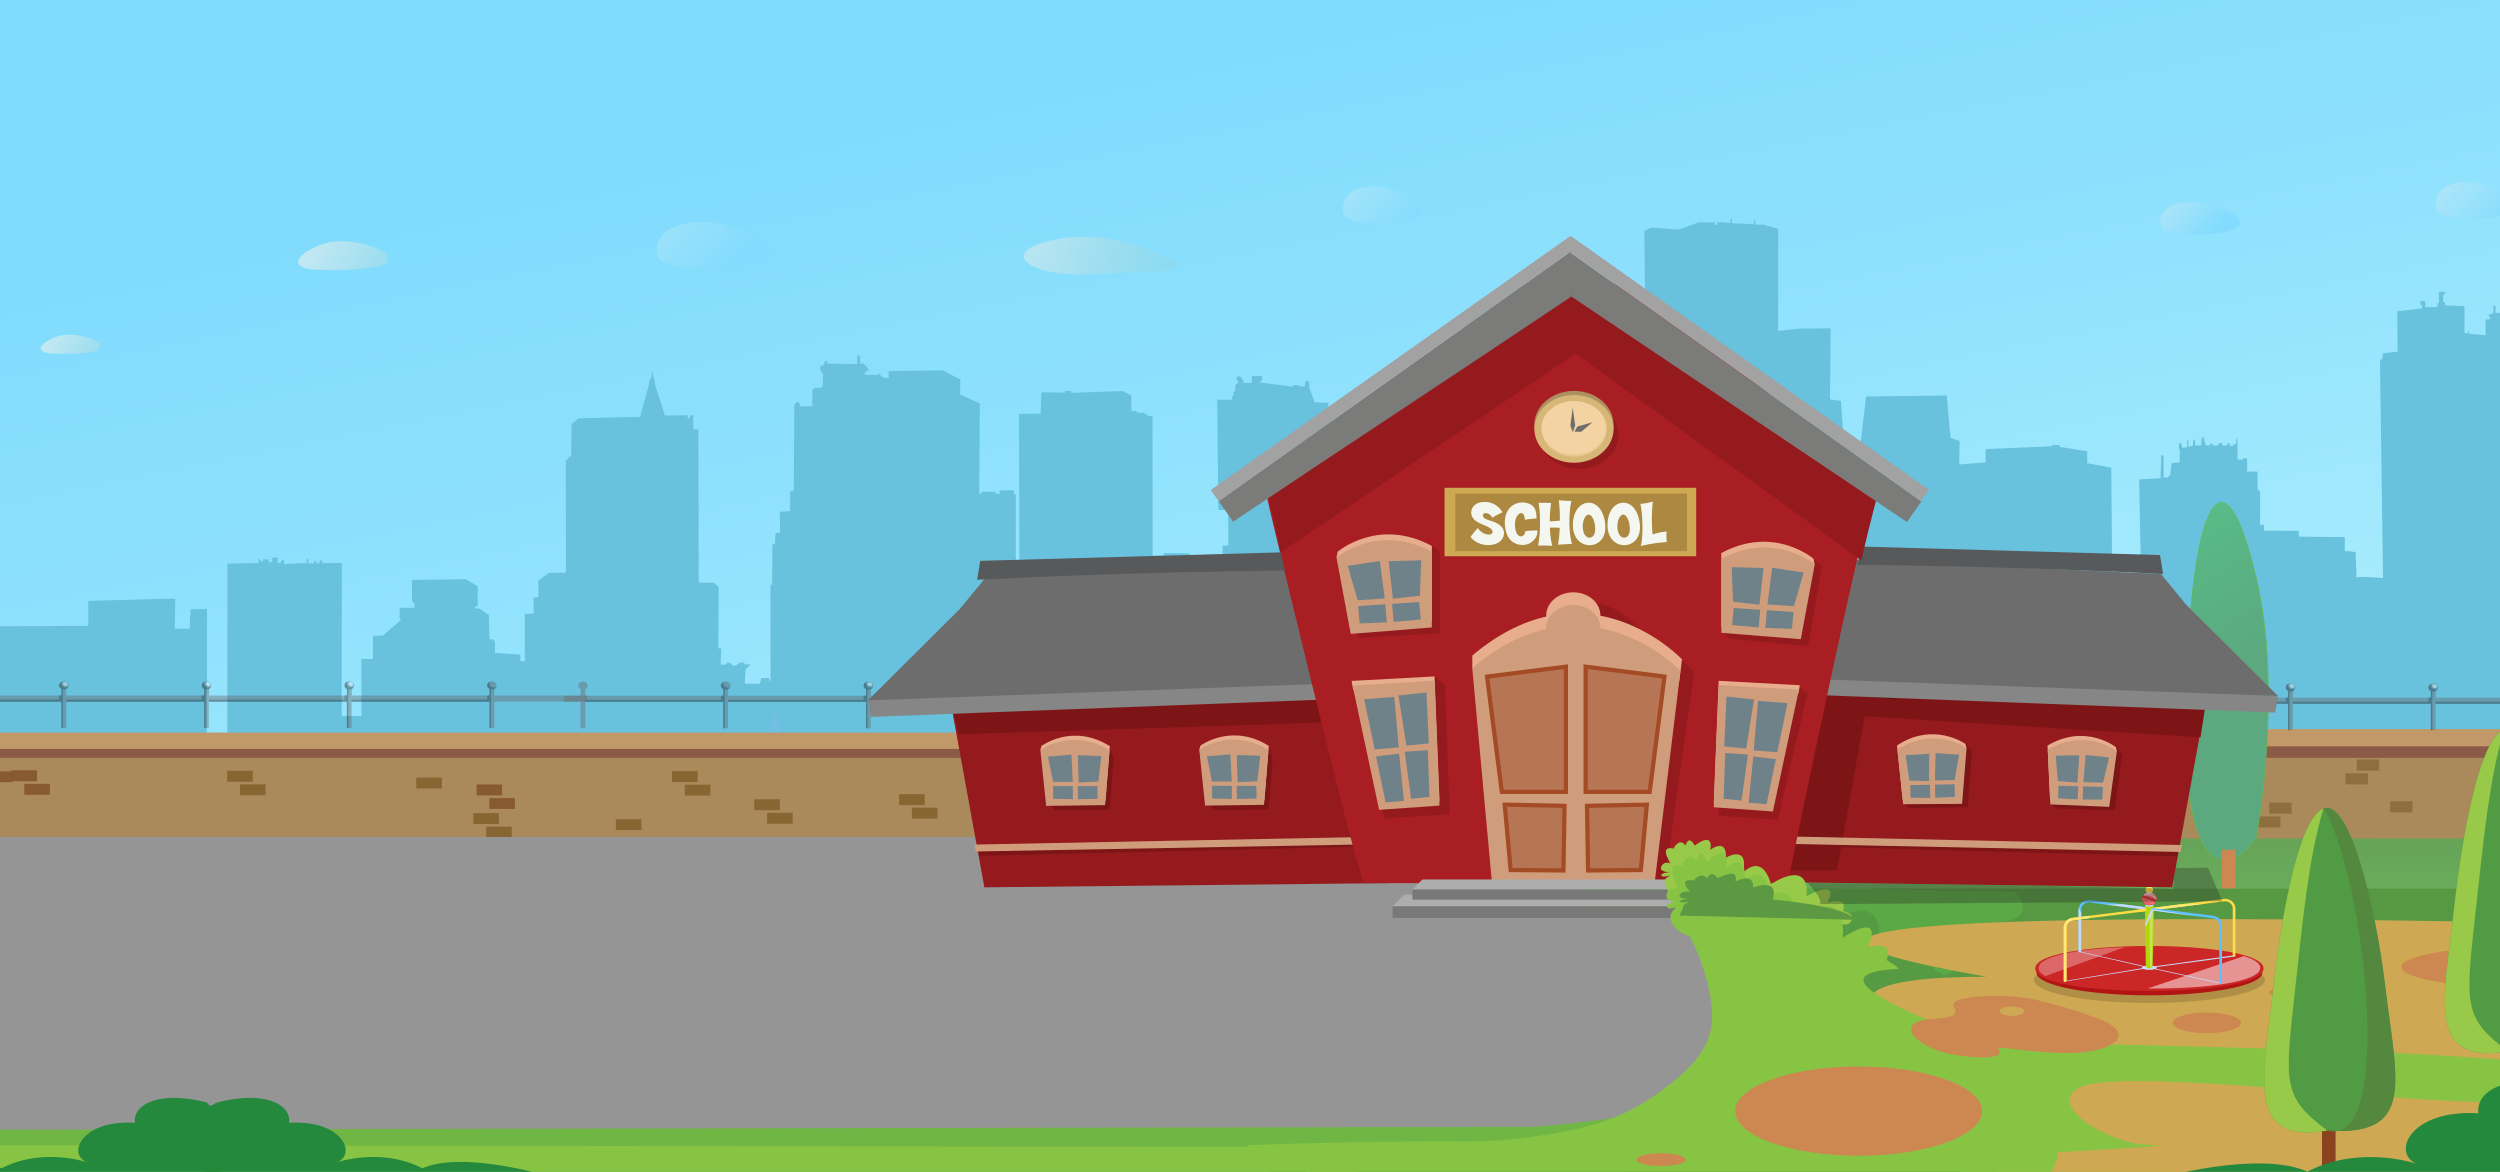 <svg xmlns="http://www.w3.org/2000/svg" xmlns:xlink="http://www.w3.org/1999/xlink" viewBox="0 0 1920 900"><rect x="0" y="0" width="1920" height="900" fill="#333333" stroke="none"/><defs><style>.cls-1{fill:none;}.cls-2{isolation:isolate;}.cls-3{clip-path:url(#clip-path);}.cls-4{clip-path:url(#clip-path-2);}.cls-5{fill:#5c9942;}.cls-6{fill:#569b44;}.cls-7{fill:url(#linear-gradient);}.cls-8{fill:url(#linear-gradient-2);}.cls-9{fill:url(#linear-gradient-3);}.cls-10{fill:url(#linear-gradient-4);}.cls-11{fill:#67c192;}.cls-12,.cls-42{stroke:#64bb4f;stroke-width:0.49px;}.cls-12,.cls-42,.cls-89{stroke-miterlimit:10;}.cls-12{fill:url(#linear-gradient-5);}.cls-13{fill:url(#linear-gradient-6);}.cls-14{fill:#75bee7;}.cls-14,.cls-28{opacity:0.75;}.cls-15{fill:url(#linear-gradient-7);}.cls-16{fill:url(#linear-gradient-8);}.cls-17{fill:url(#linear-gradient-9);}.cls-18{fill:url(#linear-gradient-10);}.cls-19{fill:url(#linear-gradient-11);}.cls-20{fill:url(#linear-gradient-12);}.cls-21{fill:url(#linear-gradient-13);}.cls-22{fill:url(#linear-gradient-14);}.cls-23{fill:#0c0c0d;}.cls-24{fill:#dbd9d8;}.cls-25{fill:#252528;}.cls-26{fill:#fffafc;}.cls-27{fill:url(#linear-gradient-15);}.cls-28{fill:#70bbdd;}.cls-29{fill:#aa895b;}.cls-30{fill:#d18c5e;}.cls-31{fill:#c19867;}.cls-32{opacity:0.6;}.cls-33{fill:#7a5d2a;}.cls-34{fill:#8c5b48;}.cls-35{fill:#704e18;}.cls-36{fill:#723b17;}.cls-37{opacity:0.41;}.cls-38{fill:#666;}.cls-39{fill:#e6e6e6;}.cls-40{fill:#1a1a1a;}.cls-41{fill:#58595b;}.cls-42{fill:url(#linear-gradient-16);}.cls-43{fill:#70b644;}.cls-44{fill:url(#linear-gradient-17);}.cls-45{fill:#d77d4f;}.cls-46{fill:#579943;}.cls-47{fill:#5aa846;}.cls-48{fill:#87c444;}.cls-49{fill:#cea852;}.cls-50,.cls-54{fill:#959595;}.cls-51{fill:url(#linear-gradient-18);}.cls-52{fill:url(#linear-gradient-19);}.cls-53{fill:url(#linear-gradient-20);}.cls-54{opacity:0.24;}.cls-55{fill:#cd8751;}.cls-56{fill:#231f20;}.cls-56,.cls-64{opacity:0.3;}.cls-57{fill:#519b44;}.cls-58{fill:#98c948;}.cls-59{fill:#8b421f;}.cls-60{fill:#54883e;}.cls-61,.cls-68{mix-blend-mode:multiply;}.cls-61{opacity:0.15;}.cls-62{fill:#b21414;}.cls-63{fill:#cc2727;}.cls-64,.cls-66{mix-blend-mode:overlay;}.cls-65{fill:#fff;}.cls-66{opacity:0.5;}.cls-67{fill:#5cc1ff;}.cls-69{fill:#c7d9f9;}.cls-70{fill:#ffdb45;}.cls-71{fill:#ffe876;}.cls-72{fill:#b0d80b;}.cls-73{fill:#d83535;}.cls-74{fill:#f26d6d;}.cls-75{fill:#25893d;}.cls-76{fill:#951a1d;}.cls-77{fill:#7d1416;}.cls-78{fill:#e7ad8d;}.cls-79{fill:#d09d7c;}.cls-80{fill:#6f8289;}.cls-81{fill:#212120;opacity:0.37;}.cls-82{fill:#868686;}.cls-83{fill:#6d6d6d;}.cls-84{fill:#a81e22;}.cls-85{fill:#ac9060;}.cls-86{fill:#d7b777;}.cls-87{fill:#e8c991;}.cls-88{fill:#f3d3a2;}.cls-89{fill:#b67656;stroke:#a44a24;stroke-width:3.24px;}.cls-90{fill:#7b7b7a;}.cls-91{fill:#a2a2a3;}.cls-92{fill:#ac8841;}.cls-93{fill:#f4f7f0;}.cls-94{fill:#adadad;}.cls-95{fill:#787878;}</style><clipPath id="clip-path"><rect class="cls-1" width="1920" height="900"/></clipPath><clipPath id="clip-path-2"><rect class="cls-1" x="-11" y="-25.35" width="1931" height="981.6"/></clipPath><linearGradient id="linear-gradient" x1="9796.62" y1="-371.28" x2="9722.45" y2="915.82" gradientTransform="matrix(1, 0, 0, -1, -8931.03, 708.5)" gradientUnits="userSpaceOnUse"><stop offset="0" stop-color="#35b6e5"/><stop offset="0.12" stop-color="#49bde8"/><stop offset="0.72" stop-color="#a6def6"/></linearGradient><linearGradient id="linear-gradient-2" x1="8951.04" y1="250.08" x2="9260.81" y2="670.21" gradientTransform="matrix(-1, 0, 0, 1, 10578.59, 0)" gradientUnits="userSpaceOnUse"><stop offset="0.08" stop-color="#acc6df"/><stop offset="0.76" stop-color="#81bbe1"/></linearGradient><linearGradient id="linear-gradient-3" x1="8857.46" y1="530.09" x2="9851.13" y2="530.09" xlink:href="#linear-gradient-2"/><linearGradient id="linear-gradient-4" x1="9010.01" y1="129.59" x2="9403.97" y2="663.9" xlink:href="#linear-gradient-2"/><linearGradient id="linear-gradient-5" x1="9151.21" y1="420.42" x2="8979.96" y2="662.81" gradientTransform="matrix(-1, 0, 0, 1, 10578.59, 0)" gradientUnits="userSpaceOnUse"><stop offset="0.09" stop-color="#57bd89"/><stop offset="0.24" stop-color="#59b484"/><stop offset="0.5" stop-color="#5ca97f"/></linearGradient><linearGradient id="linear-gradient-6" x1="9129.62" y1="559.75" x2="8997.13" y2="768.88" gradientTransform="matrix(-1, 0, 0, 1, 10578.59, 0)" gradientUnits="userSpaceOnUse"><stop offset="0.08" stop-color="#29b473"/><stop offset="0.14" stop-color="#24b06d"/><stop offset="0.46" stop-color="#0a9b50"/><stop offset="0.64" stop-color="#009345"/></linearGradient><linearGradient id="linear-gradient-7" x1="9543.54" y1="1333.8" x2="9852.79" y2="-195.03" gradientTransform="matrix(1, 0, 0, -1, -8930.17, 582.96)" gradientUnits="userSpaceOnUse"><stop offset="0.2" stop-color="#c5f7fd"/><stop offset="0.34" stop-color="#b3f0fd"/><stop offset="0.66" stop-color="#8ee1fd"/><stop offset="0.83" stop-color="#80dbfd"/></linearGradient><linearGradient id="linear-gradient-8" x1="9487.87" y1="190.69" x2="9619.78" y2="58.68" gradientTransform="matrix(-1, 0, 0, 1, 10578.59, 0)" gradientUnits="userSpaceOnUse"><stop offset="0.11" stop-color="#85ddfd"/><stop offset="0.84" stop-color="#d7eef4"/></linearGradient><linearGradient id="linear-gradient-9" x1="9989.07" y1="235.32" x2="10169.25" y2="55.01" gradientTransform="matrix(-1, 0, 0, 1, 10578.59, 0)" gradientUnits="userSpaceOnUse"><stop offset="0.17" stop-color="#83dcfd"/><stop offset="0.9" stop-color="#d7eef4"/></linearGradient><linearGradient id="linear-gradient-10" x1="8648.57" y1="187.41" x2="8758.76" y2="77.14" gradientTransform="matrix(-1, 0, 0, 1, 10578.59, 0)" gradientUnits="userSpaceOnUse"><stop offset="0.11" stop-color="#85ddfd"/><stop offset="0.82" stop-color="#d7eef4"/></linearGradient><linearGradient id="linear-gradient-11" x1="8860.05" y1="200.36" x2="8986.47" y2="73.85" gradientTransform="matrix(-1, 0, 0, 1, 10578.59, 0)" gradientUnits="userSpaceOnUse"><stop offset="0.17" stop-color="#83dcfd"/><stop offset="0.61" stop-color="#d7eef4"/></linearGradient><linearGradient id="linear-gradient-12" x1="8863.48" y1="319.21" x2="10860.27" y2="319.21" gradientTransform="matrix(-0.98, 0, 0, 0.91, 10542.06, 97.84)" gradientUnits="userSpaceOnUse"><stop offset="0.2" stop-color="#68c1dd"/><stop offset="0.83" stop-color="#68c1dd"/></linearGradient><linearGradient id="linear-gradient-13" x1="10682.63" y1="383.85" x2="12679.42" y2="383.85" gradientTransform="matrix(-1, 0, 0, 1, 10578.59, 0)" xlink:href="#linear-gradient-12"/><linearGradient id="linear-gradient-14" x1="9800.55" y1="527.37" x2="9775.55" y2="579.52" gradientTransform="matrix(-1, 0, 0, 1, 10578.59, 0)" gradientUnits="userSpaceOnUse"><stop offset="0.01" stop-color="#5abd89"/><stop offset="0.1" stop-color="#5abd89"/><stop offset="1" stop-color="#5abd89"/></linearGradient><linearGradient id="linear-gradient-15" x1="9753.14" y1="460.55" x2="9756.23" y2="794.22" gradientTransform="matrix(1, 0, 0, -1, -8931.77, 1362.08)" gradientUnits="userSpaceOnUse"><stop offset="0.29" stop-color="#609351"/><stop offset="0.73" stop-color="#6bb25e"/><stop offset="1" stop-color="#70bf64"/></linearGradient><linearGradient id="linear-gradient-16" x1="8958.52" y1="402.4" x2="8787.26" y2="644.78" xlink:href="#linear-gradient-5"/><linearGradient id="linear-gradient-17" x1="8865.58" y1="510.82" x2="9207.13" y2="510.82" gradientTransform="matrix(-1, 0.03, 0.03, 1, 10542.6, -62.79)" gradientUnits="userSpaceOnUse"><stop offset="0.08" stop-color="#29b473"/><stop offset="0.17" stop-color="#24b06d"/><stop offset="0.64" stop-color="#0a9b50"/><stop offset="0.9" stop-color="#009345"/></linearGradient><linearGradient id="linear-gradient-18" x1="10266.73" y1="233.96" x2="10382.78" y2="151.02" gradientTransform="matrix(-1, 0, 0, 1, 10578.59, 0)" gradientUnits="userSpaceOnUse"><stop offset="0" stop-color="#91d5e3" stop-opacity="0.44"/><stop offset="0.17" stop-color="#a4dce8" stop-opacity="0.61"/><stop offset="0.37" stop-color="#b6e3ed" stop-opacity="0.78"/><stop offset="0.55" stop-color="#c4e8f1" stop-opacity="0.9"/><stop offset="0.7" stop-color="#ccebf3" stop-opacity="0.97"/><stop offset="0.81" stop-color="#cfecf4"/></linearGradient><linearGradient id="linear-gradient-19" x1="10492.23" y1="289.46" x2="10569.49" y2="234.24" xlink:href="#linear-gradient-18"/><linearGradient id="linear-gradient-20" x1="9684.71" y1="217.67" x2="9887.12" y2="147.68" xlink:href="#linear-gradient-18"/></defs><g class="cls-2"><g id="Layer_1" data-name="Layer 1"><g class="cls-3"><g class="cls-4"><rect class="cls-1" x="-11" y="-25.35" width="1931" height="981.6"/><path class="cls-5" d="M59.78,765.27,61,762.49s2.47-5.58-4.5-3c0,0-4.8-4.16-7.56.2,0,0-3-4.52-5.44,1.06,0,0-13-4.06-9,3.55,0,0-11.19-3.29-8.6,5,0,0-15.31-3-8.83,8.25l51.33-1.18s-3-3.37-3.3-4.59-4.21-1.73-4.21-1.73,5.74.16,5.45-1.06-5.74-.15-5.74-.15,7.26-1.42,4.87-3.5S59.78,765.27,59.78,765.27Z"/><rect class="cls-1" x="-11" y="-25.35" width="1931" height="981.6"/><path class="cls-6" d="M387.6,897.45l1197.28-1v11.86Q1006.63,914,428.51,910q-199.08-1.4-398.13-3.92l11-40.1a849.24,849.24,0,0,0,154.64,30.79A942.54,942.54,0,0,0,387.6,897.45Z"/><rect class="cls-1" x="254.11" y="592.83" width="1367.42" height="158.19" transform="translate(1875.63 1343.85) rotate(-180)"/><rect class="cls-7" x="-479.64" y="126.38" width="2606.85" height="455.74" transform="translate(1647.57 708.5) rotate(-180)"/><path class="cls-8" d="M1633.47,515.89c-1.6-.2-216-98.75-488.59,49.63,12.11,0,498.72,2,498.72,2Z"/><path class="cls-9" d="M1700.94,513.53c-3.18-.35-430.33-169.13-973.48,85,24.14,0,993.68,3.38,993.68,3.38Z"/><path class="cls-10" d="M1527.88,432.1a181.61,181.61,0,0,1-74,31.27c-14.11,2.56-42.78,7.46-75.07-1.54-42.07-11.73-46.64-34.9-75.26-39.86-38.3-6.64-72,27.61-99.54,48.8-40.46,31.12-109,65.87-230.56,73.81l575.44,3.87Q1538.39,490.27,1527.88,432.1Z"/><path class="cls-11" d="M1648,570.09s-11.3-19.9-29.1-10c0,0-20.16-9.69-40.42,0-6-11.18-38,.57-42.85,8.11-13.7-18.29-48.14-16.33-54.55-5.39-17.41-13.9-46.8-7.4-51.89-.49-17.41-9.36-20.41,5.88-20.41,5.88Z"/><path class="cls-12" d="M1540.16,661.14s20.9-111.2,0-199.19-38-62.22-46-12.23-15.56,171.72,2.7,211.42S1540.16,661.14,1540.16,661.14Z"/><path class="cls-13" d="M1533.08,724.11s21.83-71.88,0-128.76-39.64-40.22-48-7.91-16.25,111,2.82,136.67S1533.08,724.11,1533.08,724.11Z"/><path class="cls-14" d="M625.3,589.79a51.38,51.38,0,0,0,2.64-9.31c1.25-6.85.76-12.15.24-17.29-.92-9.25-2.9-13.81-3.76-15.64-1.45-3.06-2.8-5.83-4.77-5.93-3.42-.17-6.24,7.9-7.1,10.37-2,5.87-2.2,10.66-2.32,16.36-.31,14,2.58,19.34,4,21.44C615.22,591.32,616.38,592.56,625.3,589.79Z"/><path class="cls-14" d="M368.6,593.9a50.35,50.35,0,0,0,2.64-9.31c1.25-6.84.76-12.15.25-17.28-.93-9.25-2.9-13.81-3.77-15.64-1.45-3.07-2.8-5.84-4.76-5.94-3.42-.17-6.24,7.9-7.11,10.38-2.05,5.87-2.19,10.65-2.32,16.36-.31,14,2.58,19.34,4,21.43C358.53,595.44,359.69,596.67,368.6,593.9Z"/><path class="cls-14" d="M259.94,593.9a50.35,50.35,0,0,0,2.64-9.31c1.25-6.84.76-12.15.24-17.28-.92-9.25-2.89-13.81-3.76-15.64-1.45-3.07-2.8-5.84-4.76-5.94-3.43-.17-6.24,7.9-7.11,10.38-2.05,5.87-2.19,10.65-2.32,16.36-.31,14,2.58,19.34,4,21.43C249.87,595.44,251,596.67,259.94,593.9Z"/><path class="cls-14" d="M541.92,593.9a51.14,51.14,0,0,0,2.64-9.31c1.24-6.84.75-12.15.24-17.28-.93-9.25-2.9-13.81-3.76-15.64-1.45-3.07-2.81-5.84-4.77-5.94-3.42-.17-6.24,7.9-7.1,10.38-2,5.87-2.2,10.65-2.33,16.36-.31,14,2.58,19.34,4,21.43C531.84,595.44,533,596.67,541.92,593.9Z"/><path class="cls-14" d="M485.78,591a50.35,50.35,0,0,0,2.64-9.31c1.25-6.84.76-12.15.24-17.28-.92-9.25-2.89-13.81-3.76-15.64-1.45-3.07-2.8-5.84-4.76-5.94-3.43-.17-6.24,7.9-7.11,10.38-2,5.87-2.19,10.65-2.32,16.36-.31,14,2.58,19.33,4,21.43C475.71,592.56,476.86,593.79,485.78,591Z"/><path class="cls-14" d="M669.57,598.39a56.83,56.83,0,0,0,1.35-7.42,71.34,71.34,0,0,0,.13-13.8,54,54,0,0,0-1.93-12.47c-.75-2.45-1.44-4.66-2.45-4.74-1.75-.14-3.2,6.3-3.64,8.28a58.93,58.93,0,0,0-1.19,13c-.16,11.21,1.32,15.43,2,17.1C664.4,599.62,665,600.6,669.57,598.39Z"/><rect class="cls-15" x="-479.64" y="-24.67" width="2607.7" height="632.3" transform="translate(1648.42 582.96) rotate(-180)"/><path class="cls-16" d="M1091.92,160.6s-1.07-7.32-14.71-12.33-25.11-7.71-37-1.93-9.33,18.89-6.82,20.43c4.88,3,15.38,6.93,43.42,3.08C1093.72,167.54,1091.92,160.6,1091.92,160.6Z"/><path class="cls-17" d="M592.13,192.61s-1.56-9.28-21.33-15.62-36.43-9.77-53.6-2.45-13.53,23.93-9.89,25.88c7.07,3.8,22.3,8.78,63,3.91C594.73,201.4,592.13,192.61,592.13,192.61Z"/><path class="cls-18" d="M1931.23,157.33s-1.08-7.32-14.71-12.34-25.12-7.71-37-1.92-9.33,18.89-6.81,20.43c4.87,3,15.37,6.93,43.41,3.08C1933,164.27,1931.23,157.33,1931.23,157.33Z"/><path class="cls-19" d="M1720.36,170.61s-1.09-6.47-14.86-10.89-25.37-6.8-37.34-1.7-9.42,16.67-6.88,18c4.92,2.64,15.53,6.11,43.85,2.72C1722.17,176.73,1720.36,170.61,1720.36,170.61Z"/><path class="cls-20" d="M174.68,432.88l-.12,176.79,1953.4.89.09-144.68-12.34.32-.75,13.57h-11.09l.38-21.16-65.37,1.57,0,17.56-76.49.36-3.17-236.39-17-1.2-20.52,3.78v-2.2h3v-2.38h-2.4v-6.2H1921v6.79h-4.44v-5.59h-1.66v5.79l-3.71,1.19.36,1.8h.94v1.6l-3.51.4v12l-12.74-1.21v-2.2h-.75v1.8h-2.75V235.1l-15-.61V232.1h-1.48v-5.8h1.3v-2.19h-4.43v8.78H1872v3h-9.41v-4.6h-3.69v3h1.27l-.18,2.6-18.83,2.2.16,30.95-11.47,1.38V275l-2,2.19,2.31,166.71-12.58-.8-7.76.2-.74-19.37-8.29-.8V412.54l-35.29-.42v-4.38l-26.77-.22v-4.39h-3l0-25.55-1.93-2.1V362.2h-8V352h-3.31v1h-4.07V336.84l-.93.79v3.21l-2.22.39v1.2h-2.78l-.18-2-1.48-.4v2l-3.87.19-.55-1.8-2.23-.2-.55,1.8-4.43.2.19-1.6-2,.21V342h-3.68v-2.4l-.94-.4-.18-3.19h-1.66l-.39,6-4.6.19-.19-4.59-1.12.2-.54,4.39-3.33,1-.18-5.38h-.74l-.19,5.58-3.5.61-.74-1.6v-2.2l-1.84.2-.19,4.2.73,1.19-.18,9.38-6.1.4L1666.7,365l-.94.19-.74,1.59-3.32-.18-.16-17-1.68.2-.55,17.57-16.45.79,1.62,81.85h-2.22v1.8l-.75.61.18,2.38,1.12.42.35,17.37-2.21.59v2.19h1.48l.18,6.39-11.83-.2c.56,0-.37,2.4-.37,2.4l-6.46.19.92,2.38,1.12.61h1.65l-.75,11.78-1.48,1v13h-2.76l-1.18-153.73L1603,355.75v-9.18l-21.25-3.41v-1.4h-5.54l-.74,1L1525,344.93v10.19l-20.34,1.59.38-18-7-2.4-3-32.55-61.89.77-4.07,34.35-11.47.19.2-3.79-2,.19-2-27.56-8.33-1.19.42-54.52-24.58.19-15.7,1.81.06-78.28-11.27-3.4h-6.28v-3.19h-1.1v2.79l-16.82-.6V168h-1.1v3.19l-10-.6v2h-2v-1.81h-12.57l-15.33,5.59-21-1.61-5.36,2.79,1.92,164.92-15,2.19-.53-24.17-8,.21V300.49l-20.68-2.41.57-27-2.58-1.6-10.54-1.2,0-26.56-2-1.19s-9.42-1.61-8.86-1.61-27.33-22.76-27.33-22.76h-5.54l-27.53,22.34-1.32.39-.36,1.21-8.68,1.58.17,27.36-13.31,1.8.15,44.92-26.58.59-.75-7.59h-1.29l-.37,5h-1.3l.18,2.61-47.65,1.17-.19,7.19-14.8-1.59-.53-13.79-10.52-.4-4.07-11.18-.36-5.2h-2.39l-.94,4.2h-4v-1H993.2V297l-25.12-3.2v-1.6h1.28v-3.39h-7.93V294l-6.47.21V292l-2.77-3-2.4.2v3l1.48.21-.74,2.18-1.49.2-.56,4.2.18,1.59-1.3-.19v3.79h-1.1v2.79H934.82l.87,84.66h7.57l.16,27.15-4.42.41,0,32.94-3.89.18V432.52l-2.21-.4-.19-6.4-19.4,1.2v-2H893.73v1.79h-8.51l-.1-106.21-1.29-1-2.42-.2-.18-1-1.85-.39-.53-.81-5.72-.2-.2-1.19-4.07-.21V303.71l-6.45-3.4-39.74,1.38V300.3h-4.43v1.2l-18.46-.21-.57,16.38-16.63.19.62,195.06-3-.21-.09-133-1.3-.2-.18-3-10.89.2v2.59h-3.14v-1.6H753.92v1.41h-1.86l.42-69.29L737.33,303l.2-11.57-13.67-7-41.39.59v5.37l-2.76-.18-3.5-1.41v-1.78h-1.48l-.93,1-9.6-.22v-2h.93l2.12-2.29-1.67-1.79-2.3-2.51H660.5v-6.18h-2v6.6l-23.28-.42v-1.79h-2.05V280L630,281.45l-.18,2.18,2.4,4-.38,9-1.85,1.2h-4.62l.2.79-1.68.2V312h-9.59v-1.78l-1.66-1.81-2.59,2-.43,66.29-2.77.79v15l-7.94.6.18,15.77-3.52.59-.37,8.2-2,.79L593,448.93l-1.3.19L591.8,523l-.72-.19-.57-2h-6.09v1.59c0,.79-.56.79-.56.79l-.18,2L572,525l.57-11s2-2.2,3.14-2.4l.36-1.39h-4.42v-1.4l-4.24.2v.59l-1.49.81-.18.59h-3.69l-.38-1a4.89,4.89,0,0,0-2-1.2c-1.3-.39-2,1.6-2,1.6H553.4l.55-12.18-2.22-.4.22-46.92-3.52-3.39H536.62l-.29-117.61-3.89-.2V318.93l-2.57.19-.19,2.2-1.65-.4.18-2-17.54.19-7.58-23.55-.36-4-.75-.8-.9-6.39L500,290.76,498.86,292l-.56,3.6-6.67,24.55-41.73,1-5.56.19L439,325.87l-.39,24.55-1.67.41-.74,2-1.67.21.13,86.85H421.73l-8.32,6,.17,12.58-3.88.59.19,12.19-6.86.19,0,36.33H399.7v-5l-19.59-1.4v-8.58l-1.68-1.8h-2.57l-.37-18.56-7-5H365V465.6h1.86V450.23l-9.25-5.4-41.21.58v16.17l2.06,2-.2,3.19H307l-.18,7.8,1.09.8-.72,1.39L294,488.13l-7.57.19v17.77h-8.86l0,43.92H262.4l.08-117.59h-15v-2h-2v2.2h-2.57v-1.8h-1.67v1.8h-4.6v-3.39h-1.11v3.19l-17.37.78v-2.59l-1.48-.6-.56.6-.35,1.6h-2.6v-4h-4.06v3.6h-2.78v-2.2h-4.43v2l-.75-.2L198.57,429v3.4Z"/><path class="cls-21" d="M-1837.71,431.64l-.13,193.43L158.85,626,159,467.67l-12.62.36-.77,14.85H134.24l.39-23.15-66.82,1.72,0,19.21-78.19.4L-13.63,222.4-31,221.09l-21,4.13v-2.41h3v-2.61h-2.46v-6.78H-52.7v7.43h-4.54v-6.12h-1.69v6.33l-3.79,1.3.37,2h1v1.75l-3.59.43v13.11l-13-1.32v-2.41h-.77v2H-81.6V215.17l-15.29-.66v-2.63H-98.4v-6.34h1.33v-2.39h-4.54v9.6h-1.15V216h-9.61v-5h-3.78v3.28h1.3l-.19,2.84-19.24,2.41.16,33.86-11.72,1.51v3.94l-2.08,2.39,2.35,182.42-12.86-.87-7.92.21-.76-21.2-8.47-.87V409.32l-36.07-.45v-4.8l-27.37-.24V399H-242l0-28-2-2.3V354.25h-8.22V343.1h-3.37v1.09h-4.16V326.5l-.94.87v3.5l-2.28.44v1.3h-2.83l-.19-2.19-1.51-.43v2.18l-3.95.22-.57-2-2.28-.22-.56,2-4.53.21.2-1.75-2.09.23v1.31H-285v-2.63l-1-.43-.19-3.49h-1.7l-.39,6.54-4.71.22-.19-5-1.15.22-.55,4.81-3.4,1.08-.18-5.89h-.76l-.19,6.11-3.58.66-.76-1.75v-2.4l-1.88.21-.19,4.6.74,1.3-.18,10.27-6.24.43-1.14,10.27-.95.22-.76,1.74-3.39-.2-.16-18.58-1.72.22-.57,19.22-16.81.86,1.65,89.57h-2.27v2l-.78.67.19,2.6,1.14.45.36,19-2.26.65v2.39h1.51l.19,7-12.09-.22c.57,0-.38,2.62-.38,2.62l-6.61.22.94,2.6,1.15.67h1.69l-.77,12.9-1.52,1.08v14.2h-2.82l-1.2-168.21-18.88-3.73v-10l-21.71-3.73v-1.54h-5.67l-.76,1.1-51.54,2.38V346.5l-20.79,1.75.38-19.66L-485,326l-3-35.61-63.27.84-4.16,37.58-11.72.21.2-4.14-2.08.2-2.05-30.15-8.51-1.31.43-59.65-25.12.21-16.05,2,.06-85.66-11.51-3.71h-6.43v-3.49h-1.11v3.05l-17.2-.66v-3.94h-1.13v3.49l-10.2-.65v2.18h-2.08v-2h-12.85l-15.67,6.12L-720,149.12l-5.48,3,2,180.45-15.3,2.4-.54-26.45-8.13.23,0-22.06-21.15-2.63.59-29.5-2.64-1.76-10.78-1.3,0-29.07-2.07-1.3s-9.63-1.76-9.06-1.76-27.92-24.9-27.92-24.9h-5.67L-854.26,219l-1.35.43-.37,1.32-8.87,1.74.17,29.93-13.6,2,.15,49.16-27.17.64-.77-8.3h-1.31l-.38,5.44h-1.33l.18,2.86-48.7,1.28-.19,7.87-15.14-1.75-.53-15.08-10.76-.44-4.16-12.23-.37-5.69h-2.44l-1,4.6h-4.14V281.6H-1001v1.3l-25.68-3.5v-1.76h1.32v-3.7h-8.1v5.68l-6.61.23v-2.42l-2.83-3.28-2.46.22v3.27l1.51.24-.76,2.39-1.51.21-.58,4.6.19,1.74-1.33-.21v4.15H-1049v3.05h-11.71l.88,92.63h7.74l.17,29.7-4.52.44,0,36.05-4,.2V431.22l-2.26-.44-.19-7-19.84,1.31V422.9h-20v2h-8.7l-.09-116.21-1.32-1.1-2.47-.22-.19-1.1-1.88-.42-.55-.89-5.85-.22-.2-1.3-4.16-.24V290.27l-6.6-3.71-40.62,1.51v-1.53h-4.52v1.31l-18.87-.23-.59,17.92-17,.21.63,213.44-3-.24-.09-145.48-1.33-.22-.19-3.27-11.13.21V373h-3.2v-1.76h-10.95v1.53h-1.9l.43-75.81-15.49-7.44.21-12.67-14-7.65-42.31.65v5.88l-2.82-.21L-1325,274v-2h-1.51l-1,1.09-9.81-.24v-2.17h.94l2.17-2.52-1.7-2-2.35-2.75h-2.85v-6.77h-2.07V264l-23.79-.46v-2H-1369v2.84l-3.21,1.54-.19,2.39,2.46,4.37-.39,9.83-1.89,1.31H-1377l.2.87-1.72.22v14.41h-9.8v-2l-1.7-2-2.65,2.19-.43,72.52-2.84.87v16.39l-8.11.65.17,17.25-3.59.65-.38,9-2.07.87-.2,33.42-1.33.22.12,80.83-.73-.22-.59-2.17h-6.22v1.74c0,.87-.57.87-.57.87l-.19,2.19-11.91-.23.58-12s2.08-2.4,3.21-2.62l.37-1.52h-4.52v-1.54l-4.33.22v.65l-1.52.89-.19.65h-3.77l-.39-1.11a4.89,4.89,0,0,0-2.07-1.3c-1.33-.44-2.07,1.75-2.07,1.75h-4.34l.56-13.33-2.27-.43.23-51.35-3.6-3.71h-12.07L-1468,319l-4-.22V306.94l-2.62.22-.2,2.4-1.69-.43.19-2.19-17.93.21-7.75-25.78-.37-4.38-.76-.87-.92-7-1.14,7-1.14,1.31-.58,3.94-6.81,26.85-42.66,1.09-5.68.21-5.47,5-.4,26.86-1.7.45-.76,2.17-1.7.23.12,95h-13.21l-8.5,6.54.17,13.77-4,.65.19,13.33-7,.21,0,39.76h-3.37v-5.46l-20-1.53v-9.39l-1.71-2H-1632l-.37-20.31-7.16-5.48h-3.6v-2h1.9V450.61l-9.45-5.9-42.13.63V463l2.1,2.19-.2,3.49h-11.52l-.19,8.53,1.12.87-.74,1.52-13.42,12.46-7.74.21,0,19.44h-9.06l0,48.06H-1748l.08-128.67h-15.28v-2.18h-2.08v2.4h-2.62v-2h-1.72v2h-4.71v-3.71h-1.13v3.49l-17.76.86v-2.84l-1.52-.65-.57.65-.36,1.75h-2.66v-4.37h-4.15v3.94h-2.84V428h-4.53v2.18l-.77-.21-2.64-2.64v3.72Z"/><path class="cls-14" d="M597.78,586.32a57,57,0,0,0,1.35-7.43,71.23,71.23,0,0,0,.13-13.79,54.21,54.21,0,0,0-1.93-12.48c-.75-2.44-1.44-4.66-2.45-4.73-1.75-.14-3.2,6.3-3.64,8.27a58.48,58.48,0,0,0-1.19,13.06c-.16,11.21,1.32,15.43,2,17.1C592.61,587.55,593.2,588.53,597.78,586.32Z"/><path class="cls-22" d="M789.36,561.88a58.85,58.85,0,0,0,1.36-7.43,70.36,70.36,0,0,0,.12-13.79c-.47-7.38-1.48-11-1.93-12.48-.74-2.45-1.43-4.66-2.44-4.74-1.76-.13-3.2,6.31-3.65,8.28a59.54,59.54,0,0,0-1.19,13c-.16,11.21,1.32,15.43,2,17.11C784.2,563.1,784.79,564.09,789.36,561.88Z"/><rect class="cls-23" x="1401.76" y="741.63" width="159.26" height="18.77" transform="translate(2962.79 1502.04) rotate(-180)"/><rect class="cls-23" x="1035.41" y="741.63" width="185.69" height="18.77" transform="translate(2256.51 1502.04) rotate(-180)"/><rect class="cls-24" x="1221.1" y="741.63" width="180.67" height="18.77" transform="translate(2622.86 1502.04) rotate(-180)"/><rect class="cls-24" x="834.5" y="741.63" width="200.91" height="18.77" transform="translate(1869.91 1502.04) rotate(-180)"/><rect class="cls-24" x="429.31" y="741.63" width="200.91" height="18.77" transform="translate(1059.53 1502.04) rotate(-180)"/><rect class="cls-23" x="627.73" y="741.63" width="206.77" height="18.77" transform="translate(1462.23 1502.04) rotate(-180)"/><rect class="cls-23" x="247.69" y="741.63" width="206.77" height="18.77" transform="translate(702.14 1502.04) rotate(-180)"/><polygon class="cls-25" points="1561.02 741.63 1549.14 734.72 1391.6 734.72 1401.76 741.63 1561.02 741.63"/><path class="cls-26" d="M1401.76,741.63l-10.17-6.91-176.54.53,6.24,6.38Z"/><path class="cls-25" d="M1220.34,741.63l-5.67-6-181.82-.87,2.56,6.91Z"/><polygon class="cls-26" points="1035.41 741.63 1032.85 734.72 836.61 734.72 834.5 741.63 1035.41 741.63"/><polygon class="cls-25" points="836.61 734.72 640.28 734.72 627.73 741.63 834.5 741.63 836.61 734.72"/><polygon class="cls-26" points="640.28 734.72 468.74 734.72 454.46 741.63 630.22 741.63 640.28 734.72"/><polygon class="cls-25" points="454.46 741.63 322.62 741.63 329.25 734.72 468.74 734.72 454.46 741.63"/><polygon class="cls-26" points="1618.77 741.63 1561.02 741.63 1549.14 734.72 1618.77 734.72 1618.77 741.63"/><rect class="cls-27" x="-479.64" y="599.71" width="2606.1" height="162.67" transform="translate(1646.82 1362.08) rotate(-180)"/><path class="cls-28" d="M732.49,606.67s-11.3-19.9-29.11-10c0,0-20.16-9.68-40.42,0-6-11.17-37.94.58-42.84,8.12-13.7-18.29-48.14-16.34-54.56-5.39-17.4-13.9-46.79-7.41-51.88-.49-17.42-9.36-20.41,5.88-20.41,5.88Z"/><path class="cls-28" d="M790.09,602.19s-11.31-19.9-29.11-10.05c0,0-20.16-9.68-40.42,0-6-11.17-37.95.58-42.85,8.12-13.7-18.29-48.14-16.33-54.55-5.39-17.41-13.9-46.8-7.4-51.88-.49-17.42-9.36-20.42,5.88-20.42,5.88Z"/><path class="cls-28" d="M521.3,604.27s-11.3-19.9-29.1-10c0,0-20.16-9.69-40.42,0-6-11.17-37.95.57-42.85,8.11-13.7-18.29-48.14-16.33-54.55-5.39-17.41-13.89-46.8-7.4-51.88-.49-17.42-9.36-20.42,5.88-20.42,5.88Z"/><path class="cls-28" d="M286.25,605.83s-11.31-19.9-29.11-10c0,0-20.16-9.69-40.42,0-6-11.17-37.95.57-42.85,8.11-13.69-18.29-48.14-16.33-54.55-5.39-17.41-13.89-46.79-7.4-51.88-.49C50,588.67,47,603.9,47,603.9Z"/><rect class="cls-6" x="-53.43" y="849.71" width="1296.44" height="78.51" transform="translate(1189.57 1777.94) rotate(-180)"/><polygon class="cls-29" points="2128.27 575.78 2128.27 644 1208.96 644 1208.96 579.31 2128.27 575.78"/><rect class="cls-30" x="1208.96" y="567.55" width="919.31" height="7.66" transform="translate(3337.23 1142.76) rotate(-180)"/><rect class="cls-31" x="1208.96" y="559.96" width="919.31" height="15.25" transform="translate(3337.23 1135.17) rotate(-180)"/><g class="cls-32"><rect class="cls-33" x="1810.01" y="583.31" width="17.19" height="8.52"/><rect class="cls-33" x="1801.41" y="593.91" width="17.19" height="8.52"/></g><g class="cls-32"><rect class="cls-33" x="1742.74" y="616.43" width="17.19" height="8.52"/><rect class="cls-33" x="1734.14" y="627.03" width="17.19" height="8.52"/></g><g class="cls-32"><rect class="cls-33" x="1571.07" y="584.35" width="17.19" height="8.52"/><rect class="cls-33" x="1562.47" y="594.95" width="17.19" height="8.52"/></g><g class="cls-32"><rect class="cls-33" x="1398.44" y="588.61" width="17.19" height="8.52"/><rect class="cls-33" x="1389.85" y="599.21" width="17.19" height="8.52"/></g><g class="cls-32"><rect class="cls-33" x="1497.88" y="606.87" width="17.19" height="8.52"/><rect class="cls-33" x="1489.28" y="617.47" width="17.19" height="8.52"/></g><g class="cls-32"><rect class="cls-33" x="1233.95" y="588.61" width="17.19" height="8.52"/><rect class="cls-33" x="1225.36" y="599.21" width="17.19" height="8.52"/></g><g class="cls-32"><rect class="cls-33" x="1835.64" y="615.39" width="17.19" height="8.52"/></g><g class="cls-32"><rect class="cls-33" x="1910.19" y="621.73" width="17.19" height="8.52"/><rect class="cls-33" x="1901.59" y="632.33" width="17.19" height="8.52"/></g><polygon class="cls-29" points="-479.64 573.17 -479.64 646.69 1223.56 644.03 1223.56 576.84 -479.64 573.17"/><rect class="cls-34" x="-479.64" y="573.17" width="2624.95" height="8.86"/><rect class="cls-31" x="-500.16" y="562.62" width="1709.11" height="12.54"/><g class="cls-32"><rect class="cls-35" x="516.11" y="592.24" width="19.67" height="8.36"/><rect class="cls-35" x="525.94" y="602.64" width="19.67" height="8.36"/><rect class="cls-35" x="579.27" y="613.84" width="19.67" height="8.36"/><rect class="cls-35" x="589.11" y="624.24" width="19.67" height="8.36"/><rect class="cls-35" x="775.72" y="582.35" width="19.67" height="8.36"/><rect class="cls-35" x="785.55" y="592.76" width="19.67" height="8.36"/><rect class="cls-35" x="804.29" y="591.99" width="19.67" height="8.36"/><rect class="cls-35" x="814.13" y="602.39" width="19.67" height="8.36"/><rect class="cls-35" x="690.51" y="609.91" width="19.67" height="8.36"/><rect class="cls-35" x="700.34" y="620.31" width="19.67" height="8.36"/><rect class="cls-35" x="1161.49" y="602.89" width="19.67" height="8.36"/><rect class="cls-35" x="1171.32" y="613.3" width="19.67" height="8.36"/><rect class="cls-35" x="472.96" y="629.18" width="19.67" height="8.36"/><rect class="cls-35" x="319.71" y="597.19" width="19.67" height="8.36"/><rect class="cls-35" x="363.52" y="624.49" width="19.67" height="8.36"/><rect class="cls-35" x="373.36" y="634.9" width="19.67" height="8.36"/><rect class="cls-35" x="174.45" y="591.99" width="19.67" height="8.36"/><rect class="cls-35" x="184.28" y="602.39" width="19.67" height="8.36"/></g><g class="cls-32"><rect class="cls-36" x="-9.96" y="592.37" width="19.67" height="8.36"/><rect class="cls-36" x="8.78" y="591.6" width="19.67" height="8.36"/><rect class="cls-36" x="18.61" y="602" width="19.67" height="8.36"/><rect class="cls-36" x="365.97" y="602.5" width="19.67" height="8.36"/><rect class="cls-36" x="375.81" y="612.91" width="19.67" height="8.36"/></g><g class="cls-37"><path class="cls-38" d="M433.26,534.34h12.62v-5.1a3.08,3.08,0,0,1-1.83-2.7,3.7,3.7,0,0,1,7.31,0,3.06,3.06,0,0,1-1.83,2.7v5.1h106v-5.1a3.08,3.08,0,0,1-1.83-2.7,3.7,3.7,0,0,1,7.31,0,3.08,3.08,0,0,1-1.83,2.7v5.1h106v-5.1a3.08,3.08,0,0,1-1.83-2.7,3.7,3.7,0,0,1,7.31,0,3.08,3.08,0,0,1-1.83,2.7v5.1h106v-5.1a3.08,3.08,0,0,1-1.83-2.7,3.7,3.7,0,0,1,7.31,0,3.08,3.08,0,0,1-1.83,2.7v5.1H884.31v-5.1a3.07,3.07,0,0,1-1.82-2.7,3.7,3.7,0,0,1,7.31,0,3.08,3.08,0,0,1-1.83,2.7v5.1H993.92v-5.1a3.07,3.07,0,0,1-1.82-2.7,3.7,3.7,0,0,1,7.3,0,3.07,3.07,0,0,1-1.82,2.7v5.1h105.95v-5.1a3.08,3.08,0,0,1-1.83-2.7,3.7,3.7,0,0,1,7.31,0,3.07,3.07,0,0,1-1.82,2.7v5.1h71.24V539h-71.24V559.3h-3.66V539H997.58V559.3h-3.66V539H888V559.3h-3.66V539H778.36V559.3h-3.65V539h-106V559.3H665.1V539h-106V559.3h-3.65V539h-106V559.3h-3.65V539H433.26Z"/><path class="cls-39" d="M888.62,526.76c-1.6,1.2-4.39-1.1-2.88-2.39C887.48,522.88,890.21,525.55,888.62,526.76Z"/><path class="cls-39" d="M779,526.76c-1.6,1.2-4.39-1.1-2.88-2.39C777.88,522.88,780.6,525.55,779,526.76Z"/><path class="cls-39" d="M669.4,526.72c-1.59,1.21-4.39-1.09-2.87-2.38C668.27,522.85,671,525.52,669.4,526.72Z"/><path class="cls-39" d="M998.23,526.72c-1.6,1.21-4.39-1.09-2.88-2.38C997.09,522.85,999.82,525.52,998.23,526.72Z"/><path class="cls-40" d="M1101.7,534.34h1.83v-5.1a3.08,3.08,0,0,1-1.83-2.7,3.13,3.13,0,0,1,2.16-2.84,2.68,2.68,0,0,0-.33,1.28,3.43,3.43,0,0,0,3.66,3.12,4.12,4.12,0,0,0,1.5-.28,3.75,3.75,0,0,1-3.33,1.84,3.48,3.48,0,0,1-.73-.07V559.3h-1.1V539H997.58v-1.56H1101.7Z"/><path class="cls-40" d="M882.49,537.46v-3.12h1.82v-5.07a3.06,3.06,0,0,1-1.82-2.7,3.14,3.14,0,0,1,2.15-2.84,2.68,2.68,0,0,0-.33,1.28,3.43,3.43,0,0,0,3.66,3.12,4.12,4.12,0,0,0,1.5-.28,3.71,3.71,0,0,1-3.33,1.84,4.4,4.4,0,0,1-.73-.06v29.7h-1.1V539H778.36v-1.56Z"/><path class="cls-40" d="M772.88,537.46v-3.12h1.83v-5.07a3.07,3.07,0,0,1-1.83-2.7,3.14,3.14,0,0,1,2.15-2.84,2.67,2.67,0,0,0-.32,1.28,3.42,3.42,0,0,0,3.65,3.12,4.08,4.08,0,0,0,1.5-.28,3.7,3.7,0,0,1-3.33,1.84,4.4,4.4,0,0,1-.73-.06v29.7h-1.09V539h-106v-1.56Z"/><path class="cls-40" d="M663.27,537.46v-3.12h1.83v-5.1a3.08,3.08,0,0,1-1.83-2.7,3.13,3.13,0,0,1,2.15-2.84,2.79,2.79,0,0,0-.32,1.28,3.42,3.42,0,0,0,3.65,3.12,4.08,4.08,0,0,0,1.5-.28,3.72,3.72,0,0,1-3.33,1.84,3.54,3.54,0,0,1-.73-.07V559.3H665.1V539h-106v-1.56Z"/><path class="cls-40" d="M553.66,534.34h1.83v-5.1a3.08,3.08,0,0,1-1.83-2.7,3.13,3.13,0,0,1,2.15-2.84,2.79,2.79,0,0,0-.32,1.28,3.42,3.42,0,0,0,3.65,3.12,4,4,0,0,0,1.5-.28,3.72,3.72,0,0,1-3.32,1.84,3.48,3.48,0,0,1-.73-.07V559.3h-1.1V539h-106v-1.56H553.66Z"/><path class="cls-40" d="M992.1,537.46v-3.12h1.82v-5.1a3.07,3.07,0,0,1-1.82-2.7,3.12,3.12,0,0,1,2.15-2.84,2.68,2.68,0,0,0-.33,1.28,3.43,3.43,0,0,0,3.66,3.12,4.12,4.12,0,0,0,1.5-.28,3.73,3.73,0,0,1-3.33,1.84,3.54,3.54,0,0,1-.73-.07V559.3h-1.1V539H888v-1.56Z"/></g><g class="cls-37"><path class="cls-38" d="M-294.23,534.19h12.62v-5.1a3.08,3.08,0,0,1-1.83-2.7,3.42,3.42,0,0,1,3.65-3.12,3.42,3.42,0,0,1,3.66,3.12,3.08,3.08,0,0,1-1.83,2.7v5.1h106v-5.1a3.06,3.06,0,0,1-1.83-2.7,3.41,3.41,0,0,1,3.65-3.12,3.42,3.42,0,0,1,3.66,3.12,3.08,3.08,0,0,1-1.83,2.7v5.1h106v-5.1a3.07,3.07,0,0,1-1.82-2.7,3.41,3.41,0,0,1,3.65-3.12,3.41,3.41,0,0,1,3.65,3.12,3.07,3.07,0,0,1-1.82,2.7v5.1h106v-5.1a3.07,3.07,0,0,1-1.82-2.7A3.41,3.41,0,0,1,49,523.27a3.41,3.41,0,0,1,3.65,3.12,3.07,3.07,0,0,1-1.82,2.7v5.1h106v-5.1a3.08,3.08,0,0,1-1.83-2.7,3.7,3.7,0,0,1,7.31,0,3.06,3.06,0,0,1-1.83,2.7v5.1h106v-5.1a3.08,3.08,0,0,1-1.83-2.7,3.7,3.7,0,0,1,7.31,0,3.08,3.08,0,0,1-1.83,2.7v5.1H376v-5.1a3.08,3.08,0,0,1-1.83-2.7,3.7,3.7,0,0,1,7.31,0,3.08,3.08,0,0,1-1.83,2.7v5.1h71.25v4.68H379.69v20.28H376V538.87h-106v20.28h-3.65V538.87h-106v20.28h-3.65V538.87H50.87v20.28H47.21V538.87H-58.74v20.28H-62.4V538.87H-168.35v20.28H-172V538.87H-278v20.28h-3.65V538.87h-12.62Z"/><path class="cls-39" d="M161.12,526.61c-1.59,1.2-4.39-1.1-2.87-2.39C160,522.73,162.72,525.4,161.12,526.61Z"/><path class="cls-39" d="M51.51,526.61c-1.59,1.2-4.38-1.1-2.87-2.39C50.38,522.73,53.11,525.4,51.51,526.61Z"/><path class="cls-39" d="M270.73,526.57c-1.59,1.21-4.39-1.09-2.87-2.39C269.6,522.7,272.32,525.37,270.73,526.57Z"/><path class="cls-40" d="M374.21,534.19H376v-5.1a3.08,3.08,0,0,1-1.83-2.7,3.14,3.14,0,0,1,2.15-2.85,2.83,2.83,0,0,0-.32,1.29,3.42,3.42,0,0,0,3.65,3.12,4.3,4.3,0,0,0,1.5-.28,3.72,3.72,0,0,1-3.33,1.84,4.4,4.4,0,0,1-.73-.07v29.71H376V538.87h-106v-1.56H374.21Z"/><path class="cls-40" d="M155,537.31v-3.12h1.83v-5.07a3.08,3.08,0,0,1-1.83-2.7,3.14,3.14,0,0,1,2.16-2.84,2.68,2.68,0,0,0-.33,1.28,3.42,3.42,0,0,0,3.65,3.12,4.14,4.14,0,0,0,1.51-.28,3.73,3.73,0,0,1-3.33,1.84,4.32,4.32,0,0,1-.73-.06v29.7h-1.1V538.87H50.87v-1.56Z"/><path class="cls-40" d="M45.39,537.31v-3.12h1.82v-5.07a3.07,3.07,0,0,1-1.82-2.7,3.13,3.13,0,0,1,2.15-2.84,2.68,2.68,0,0,0-.33,1.28A3.43,3.43,0,0,0,50.87,528a4.12,4.12,0,0,0,1.5-.28A3.73,3.73,0,0,1,49,529.54a4.32,4.32,0,0,1-.73-.06v29.7h-1.1V538.87H-58.74v-1.56Z"/><path class="cls-40" d="M264.6,537.31v-3.12h1.83v-5.1a3.08,3.08,0,0,1-1.83-2.7,3.15,3.15,0,0,1,2.15-2.85,2.83,2.83,0,0,0-.32,1.29,3.42,3.42,0,0,0,3.65,3.12,4.26,4.26,0,0,0,1.5-.28,3.72,3.72,0,0,1-3.32,1.84,4.3,4.3,0,0,1-.73-.07v29.71h-1.1V538.87h-106v-1.56Z"/></g><g class="cls-37"><path class="cls-38" d="M1525.44,535.77h12.62v-5.11a3.07,3.07,0,0,1-1.83-2.69,3.7,3.7,0,0,1,7.31,0,3.05,3.05,0,0,1-1.83,2.69v5.11h106v-5.11a3.07,3.07,0,0,1-1.83-2.69,3.7,3.7,0,0,1,7.31,0,3.07,3.07,0,0,1-1.83,2.69v5.11h106v-5.11a3.07,3.07,0,0,1-1.83-2.69,3.7,3.7,0,0,1,7.31,0,3.07,3.07,0,0,1-1.83,2.69v5.11h106v-5.11a3.07,3.07,0,0,1-1.83-2.69,3.7,3.7,0,0,1,7.31,0,3.07,3.07,0,0,1-1.83,2.69v5.11h106v-5.11a3.06,3.06,0,0,1-1.82-2.69,3.7,3.7,0,0,1,7.31,0,3.07,3.07,0,0,1-1.83,2.69v5.11H2086.1v-5.11a3.06,3.06,0,0,1-1.82-2.69,3.7,3.7,0,0,1,7.3,0,3.06,3.06,0,0,1-1.82,2.69v5.11h105.95v-5.11a3.06,3.06,0,0,1-1.82-2.69,3.7,3.7,0,0,1,7.3,0,3.06,3.06,0,0,1-1.82,2.69v5.11h71.24v4.68h-71.24v20.28h-3.66V540.45H2089.76v20.28h-3.66V540.45H1980.15v20.28h-3.66V540.45h-106v20.28h-3.65V540.45h-106v20.28h-3.65V540.45h-106v20.28h-3.65V540.45h-106v20.28h-3.65V540.45h-12.62Z"/><path class="cls-39" d="M1871.19,528.18c-1.6,1.21-4.39-1.09-2.88-2.38C1870.06,524.31,1872.78,527,1871.19,528.18Z"/><path class="cls-39" d="M1761.58,528.15c-1.59,1.21-4.39-1.09-2.87-2.39C1760.45,524.28,1763.17,527,1761.58,528.15Z"/><path class="cls-40" d="M1974.67,538.89v-3.12h1.82V530.7a3.07,3.07,0,0,1-1.82-2.7,3.13,3.13,0,0,1,2.15-2.84,2.68,2.68,0,0,0-.33,1.28,3.43,3.43,0,0,0,3.66,3.12,4.12,4.12,0,0,0,1.5-.28,3.73,3.73,0,0,1-3.33,1.84,4.4,4.4,0,0,1-.73-.06v29.7h-1.1V540.45h-106v-1.56Z"/><path class="cls-40" d="M1865.06,538.89v-3.12h1.83V530.7a3.08,3.08,0,0,1-1.83-2.7,3.13,3.13,0,0,1,2.15-2.84,2.67,2.67,0,0,0-.32,1.28,3.42,3.42,0,0,0,3.65,3.12,4.08,4.08,0,0,0,1.5-.28,3.72,3.72,0,0,1-3.33,1.84,4.4,4.4,0,0,1-.73-.06v29.7h-1.09V540.45h-106v-1.56Z"/><path class="cls-40" d="M1755.45,538.89v-3.12h1.83v-5.11a3.07,3.07,0,0,1-1.83-2.69,3.15,3.15,0,0,1,2.15-2.85,2.83,2.83,0,0,0-.32,1.29,3.42,3.42,0,0,0,3.65,3.12,4.3,4.3,0,0,0,1.5-.28,3.72,3.72,0,0,1-3.33,1.84,4.4,4.4,0,0,1-.73-.07v29.71h-1.09V540.45h-106v-1.56Z"/><path class="cls-40" d="M1645.84,535.77h1.83v-5.11a3.07,3.07,0,0,1-1.83-2.69,3.15,3.15,0,0,1,2.15-2.85,2.83,2.83,0,0,0-.32,1.29,3.42,3.42,0,0,0,3.65,3.12,4.26,4.26,0,0,0,1.5-.28,3.72,3.72,0,0,1-3.32,1.84,4.3,4.3,0,0,1-.73-.07v29.71h-1.1V540.45h-106v-1.56h104.13Z"/></g><g class="cls-37"><path class="cls-38" d="M792.47,535.77h12.62v-5.11a3.07,3.07,0,0,1-1.83-2.69,3.7,3.7,0,0,1,7.31,0,3.07,3.07,0,0,1-1.83,2.69v5.11h106v-5.11a3.06,3.06,0,0,1-1.82-2.69,3.7,3.7,0,0,1,7.31,0,3.07,3.07,0,0,1-1.83,2.69v5.11H1024.3v-5.11a3.06,3.06,0,0,1-1.82-2.69,3.7,3.7,0,0,1,7.3,0,3.06,3.06,0,0,1-1.82,2.69v5.11h106v-5.11a3.06,3.06,0,0,1-1.82-2.69,3.7,3.7,0,0,1,7.3,0,3.06,3.06,0,0,1-1.82,2.69v5.11h106v-5.11a3.07,3.07,0,0,1-1.83-2.69,3.7,3.7,0,0,1,7.31,0,3.07,3.07,0,0,1-1.83,2.69v5.11h106v-5.11a3.07,3.07,0,0,1-1.83-2.69,3.7,3.7,0,0,1,7.31,0,3.07,3.07,0,0,1-1.83,2.69v5.11h106v-5.11a3.07,3.07,0,0,1-1.83-2.69,3.7,3.7,0,0,1,7.31,0,3.07,3.07,0,0,1-1.83,2.69v5.11h71.25v4.68h-71.25v20.28h-3.65V540.45h-106v20.28h-3.65V540.45h-106v20.28h-3.65V540.45h-106v20.28h-3.66V540.45H1028v20.28h-3.66V540.45H918.35v20.28h-3.66V540.45h-106v20.28h-3.65V540.45H792.47Z"/><path class="cls-39" d="M1247.82,528.18c-1.59,1.21-4.39-1.09-2.87-2.38C1246.69,524.31,1249.42,527,1247.82,528.18Z"/><path class="cls-39" d="M1138.21,528.18c-1.59,1.21-4.38-1.09-2.87-2.38C1137.08,524.31,1139.81,527,1138.21,528.18Z"/><path class="cls-39" d="M1028.61,528.15c-1.6,1.21-4.39-1.09-2.88-2.39C1027.47,524.28,1030.2,527,1028.61,528.15Z"/><path class="cls-39" d="M1357.43,528.15c-1.59,1.21-4.39-1.09-2.87-2.39C1356.3,524.28,1359,527,1357.43,528.15Z"/><path class="cls-40" d="M1460.91,535.77h1.83v-5.11a3.07,3.07,0,0,1-1.83-2.69,3.14,3.14,0,0,1,2.15-2.85,2.83,2.83,0,0,0-.32,1.29,3.42,3.42,0,0,0,3.65,3.12,4.3,4.3,0,0,0,1.5-.28,3.72,3.72,0,0,1-3.33,1.84,4.4,4.4,0,0,1-.73-.07v29.71h-1.09V540.45h-106v-1.56h104.13Z"/><path class="cls-40" d="M1241.69,538.89v-3.12h1.83V530.7a3.08,3.08,0,0,1-1.83-2.7,3.14,3.14,0,0,1,2.16-2.84,2.68,2.68,0,0,0-.33,1.28,3.42,3.42,0,0,0,3.65,3.12,4.14,4.14,0,0,0,1.51-.28,3.75,3.75,0,0,1-3.33,1.84,4.32,4.32,0,0,1-.73-.06v29.7h-1.1V540.45h-106v-1.56Z"/><path class="cls-40" d="M1132.09,538.89v-3.12h1.82V530.7a3.07,3.07,0,0,1-1.82-2.7,3.13,3.13,0,0,1,2.15-2.84,2.68,2.68,0,0,0-.33,1.28,3.43,3.43,0,0,0,3.66,3.12,4.12,4.12,0,0,0,1.5-.28,3.75,3.75,0,0,1-3.33,1.84,4.32,4.32,0,0,1-.73-.06v29.7h-1.1V540.45H1028v-1.56Z"/><path class="cls-40" d="M1022.48,538.89v-3.12h1.82v-5.11a3.06,3.06,0,0,1-1.82-2.69,3.14,3.14,0,0,1,2.15-2.85,2.72,2.72,0,0,0-.33,1.29,3.43,3.43,0,0,0,3.66,3.12,4.35,4.35,0,0,0,1.5-.28,3.73,3.73,0,0,1-3.33,1.84,4.4,4.4,0,0,1-.73-.07v29.71h-1.1V540.45H918.35v-1.56Z"/><path class="cls-40" d="M912.87,535.77h1.82v-5.11a3.06,3.06,0,0,1-1.82-2.69,3.14,3.14,0,0,1,2.15-2.85,2.72,2.72,0,0,0-.33,1.29,3.43,3.43,0,0,0,3.66,3.12,4.35,4.35,0,0,0,1.5-.28,3.73,3.73,0,0,1-3.33,1.84,4.4,4.4,0,0,1-.73-.07v29.71h-1.1V540.45h-106v-1.56H912.87Z"/><path class="cls-40" d="M1351.3,538.89v-3.12h1.83v-5.11a3.07,3.07,0,0,1-1.83-2.69,3.15,3.15,0,0,1,2.15-2.85,2.83,2.83,0,0,0-.32,1.29,3.42,3.42,0,0,0,3.65,3.12,4.26,4.26,0,0,0,1.5-.28,3.72,3.72,0,0,1-3.32,1.84,4.53,4.53,0,0,1-.74-.07v29.71h-1.09V540.45h-106v-1.56Z"/></g><rect class="cls-41" x="307.48" y="760.41" width="1298.32" height="89.31" transform="translate(1913.28 1610.12) rotate(-180)"/><path class="cls-42" d="M1732.85,643.12s20.91-111.2,0-199.19-37.95-62.22-46-12.23-15.56,171.72,2.7,211.42S1732.85,643.12,1732.85,643.12Z"/><rect class="cls-43" x="-480.39" y="704.1" width="2607.6" height="263.51" transform="translate(1646.82 1671.72) rotate(-180)"/><path class="cls-44" d="M1690.63,716.84S1692.9,696,1673.79,703c-19.81-14.76-50.85-12.22-59.61,6.79-18.35-25.48-32.45-29.48-56-19-30.82-19.92-58.11,5-58.93,22.06-20-15.62-49.66-17.47-67.33,1.77-30.64-17.52-61.62-12.92-77.5,10.16,165.73,15,341.9,7.13,341.9,7.13Z"/><polygon class="cls-45" points="1605.8 760.4 1416.89 760.4 1325.31 849.72 1605.8 849.72 1605.8 760.4"/><path class="cls-46" d="M1435.48,682.41s76.33,19.74,63.58,42.55c-19.24,17.17-36.76,30-18,33.59s84.91,1.51,78.87,31.69c16.94,25.25,3,118.55,35.56,121.42,103.54,9.13,524,134.5,531,0,1.81-34.52,0-149.29,0-229.17Z"/><path class="cls-47" d="M1391.72,759.65s93,3.27,110.85-16.36a9.26,9.26,0,0,0,2.7-5.78c.54-12.38,1.53-4.07,3.15-8.33.82-2.17-23.66-17.6-12.24-17.53,7.87.05,52,.84,57.13-11.85,1-2.38,1.19-6.86-6-14.93l-212.76-3.73-20,3q5.74,4.5,11.49,9.27A483.69,483.69,0,0,1,1391.72,759.65Z"/><path class="cls-48" d="M892,759.65s-190.67,3.22-227.33-16.09c-33.2-17.48,95.33-29,44-32.18S547.34,701.72,628,692.07l381.33-9.66,7.34,3.22s0,9.65-7.34,9.65S892,759.65,892,759.65Z"/><path class="cls-6" d="M1061.57,669.54s7.12-5.11,7.12-9.66c0-3.22-3.56-6.43-7.12-3.22,0,0-3.57-16.09-10.69-6.43,0,0,0-9.66-7.12,3.22,0,0-14.82-18-10.69,3.21,0,0-15.37-15.9-14.24,6.44,0,0-28.49-22-21.37,9.66,0,0-32.05-6.44-21.37,16.09,0,0-39.17,0-32.05,16.09,0,0-14.43-7.45-17.81-6.44-10.68,3.22,3.57,12.88,3.57,12.88s-15.56.33-17.81,6.43c-3.56,9.66,10.68,12.88,10.68,12.88s-172.77,8.87-203,22.53c-49.86,22.53,67.66,51.49,67.66,51.49,45.38-3.7,79.42-8,102.67-11.27,13-1.85,38.64-5.69,76.59-10.51,17.62-2.23,16.4-1.95,26.71-3.33,77.52-10.33,85.3-18.09,87.9-24,1.57-3.58.82-9.69-1.84-21.7-2.49-11.28-10.58-35.41-10.58-35.41s7-6.43,7-9.65-7.12-6.44-7.12-6.44,10.79-3.22,10.79-6.44-10.79,0-10.79,0,10.88-2.44,11.34-7.32a3,3,0,0,0-.55-2.33C1076.5,662.92,1062.82,669,1061.57,669.54Z"/><path class="cls-48" d="M1058,682.41s7.13-5.1,7.13-9.65c0-3.22-3.56-6.44-7.13-3.22,0,0-3.56-16.09-10.68-6.44,0,0,0-9.65-7.12,3.22,0,0-14.82-18-10.69,3.22,0,0-15.37-15.91-14.24,6.43,0,0-21.37-18.74-14.25,12.88,0,0-24.93-3.22-14.24,12.87,0,0-24.93-6.44-21.37,9.66,0,0-14.43-1-17.81,0-10.68,3.22-7.12,19.31-7.12,19.31s0,6.43,10.68,9.65c.24.07.36.15.36.22.06,3.28-225.6.38-228.28,22.31-1,8.48,29,19.27,50.09,23.54,27.2,5.51,43.41,1,78.09-3.29,40.43-5,142.35-13.9,163.75-15.79a85,85,0,0,0,34.21-11.84s20.3-12.43,24.76-30.07a20.75,20.75,0,0,0,.22-9.12,17.46,17.46,0,0,0-1.22-3.41c1.61-5.84.45-9.19-.89-11.17-2.11-3.1-7.12-6.44-7.12-6.44h0s10.79-3.21,10.79-6.43-10.79,0-10.79,0,14.35-3.22,10.79-9.66S1058,682.41,1058,682.41Z"/><path class="cls-6" d="M1288.55,684.32l-3.45-7.53s-6.88-15.06,6.89-11.29c0,0,6.89-15.06,13.77-3.77,0,0,3.45-15.06,10.34,0,0,0,21.77-19.49,17.77,5.32,0,0,18.84-16.17,17.75,10,0,0,26.46-17.72,19.57,19.27,0,0,20.66-27,31.8,14.4,0,0,44-33.89,40.51,15.06,0,0,39.7-24.3,23.3,8.56,0,0,24.91-8.56,18,10.26,0,0,10.33,3.77,10.33,7.53,0,16-17.21,7.54-17.21,7.54s13.77,15.06-3.45,7.53c13.78,22.59-13.77,18.82-13.77,18.82s48.21,3.77,79.2,15.06,20.66,30.12,6.89,26.36c55.52,4.26,95.37,34,99.86,67.77,5.09,38.33-36.7,71.55-43.48,76.94-53.55,42.57-91,8.18-232,11.87-102.13,2.68-166.52,20.14-257.9-19.53-3.89-1.69-7.37-3.46-10.69-5.27l-137.74-64c41.32,7.53,296.25-9.92,334-60.24,28-37.27-15.55-72.43-17.22-82.84-2.13-13.24,6.89-26.35,6.89-26.35s-6.89-15.06-6.89-18.83,6.89-7.53,6.89-7.53-10.33,3.77-10.33,0,10.33-3.76,10.33-3.76-13.78,0-10.33-7.53S1288.55,684.32,1288.55,684.32Z"/><path class="cls-43" d="M1064.34,694.05l2.34-4.56s4.69-9.11-4.68-6.83c0,0-4.69-9.12-9.37-2.28,0,0-2.35-9.12-7,0,0,0-14.82-11.8-12.1,3.22,0,0-12.82-9.79-12.08,6,0,0-18-10.72-13.31,11.66,0,0-6.63-15-14.21,10.09,0,0-28.49-3.22-24.93,12.87,0,0-28.49,0-14.24,9.66,0,0-3.57,6.43,3.56,6.43,0,0,98.44-15.87,96.15-12.87s9.9-8.35,9.9-8.35,4.69-9.12,4.69-11.4-4.69-4.55-4.69-4.55,7,2.27,7,0-7-2.28-7-2.28,9.37,0,7-4.56S1064.34,694.05,1064.34,694.05Z"/><path class="cls-5" d="M1047.16,710.5l1.15-4.17s2.3-8.35-7-3.38c0,0-7.7-5.06-10.68,1.61,0,0-5.2-5.88-7.49,2.46,0,0-19.3-3.47-12,6.62,0,0-16.58-2.7-11.11,8.67,0,0-22.38-1.57-10.75,13.25l72.58-10.71s-5-4.26-5.68-5.93-6.35-1.71-6.35-1.71,8.18-.79,7.5-2.47-8.17.79-8.17.79,10-3.29,6.15-5.82S1047.16,710.5,1047.16,710.5Z"/><polygon class="cls-48" points="735.42 772.66 45.56 775.53 50.35 845.62 782.11 845.62 841.43 809.14 735.42 772.66"/><path class="cls-49" d="M652.81,725.47s124.38,20,82.89,25.86-1215.34,11-1215.34,11l-.75-58.27Z"/><path class="cls-49" d="M1525.42,750.15c-39.93,0-85.57,2.78-89.06,16.79-.37,1.49-1.68,8.76,17.41,21.67,47,31.78,108.78,24.16,164.14,22.5,30.93-.92-14.65,2.25,167.67,12.16,0,0,161,8.77,342.69,13.22h0l-1.06-123.86q-693-17.53-695.24,10.47Q1431.13,733.49,1525.42,750.15Z"/><polygon class="cls-50" points="840.7 797.83 289.94 788.37 290.13 849.41 939.29 849.41 840.7 797.83"/><path class="cls-51" d="M297,195.62c-.89-2.53-22.76-13.67-45-9.38-23,6.48-32.59,19.29-10.39,20.76a226.91,226.91,0,0,0,45.79-1.83C292.8,204.43,299.83,203.63,297,195.62Z"/><path class="cls-52" d="M76.47,263.93c-.58-1.68-15.15-9.09-29.92-6.24-15.34,4.32-21.7,12.85-6.93,13.82a150.08,150.08,0,0,0,30.49-1.22C73.67,269.8,78.34,269.27,76.47,263.93Z"/><path class="cls-53" d="M892.54,196.46s-40.08-21.64-83.49-12.19c-44.28,9.64-16.86,28.08,24.08,26.46,43.35-1.62,59.41-2.52,59.41-2.52S920.28,205.09,892.54,196.46Z"/><path class="cls-5" d="M413.83,759.94l1.24-2.79s2.47-5.58-4.51-2.94c0,0-4.79-4.16-7.55.2,0,0-3-4.52-5.45,1.06,0,0-13-4.07-9,3.54,0,0-11.19-3.29-8.59,5,0,0-15.32-3-8.83,8.24l51.33-1.17s-3-3.37-3.3-4.59-4.21-1.73-4.21-1.73,5.73.16,5.44-1.06-5.74-.16-5.74-.16,7.27-1.41,4.87-3.49S413.83,759.94,413.83,759.94Z"/><path class="cls-5" d="M283.52,769.69l1.24-2.79s2.47-5.58-4.51-2.95c0,0-4.79-4.16-7.55.2,0,0-3-4.52-5.45,1.06,0,0-13-4.06-9,3.55,0,0-11.19-3.29-8.59,5,0,0-15.32-3-8.83,8.24l51.33-1.17s-3-3.38-3.3-4.6-4.22-1.72-4.22-1.72,5.74.15,5.45-1.07-5.74-.15-5.74-.15,7.27-1.42,4.87-3.5S283.52,769.69,283.52,769.69Z"/><path class="cls-5" d="M201.31,771.22l1.24-2.79s2.47-5.57-4.51-2.94c0,0-4.79-4.16-7.55.2,0,0-3-4.52-5.45,1.06,0,0-13-4.06-9,3.55,0,0-11.18-3.29-8.59,5,0,0-15.32-3-8.83,8.25L210,782.41s-3-3.37-3.3-4.59-4.21-1.73-4.21-1.73,5.73.16,5.44-1.06-5.73-.15-5.73-.15,7.26-1.42,4.86-3.5S201.31,771.22,201.31,771.22Z"/><path class="cls-5" d="M179.89,762.49s-.87-3.14-4.9-1.42c-5-2.44-7.47-.36-7.54,1.1-3.82-2.7-7.6.15-7.5,1.49-3.75-3.91-6.45-3-8.74-1.12-5.42-2.44-8.18-.62-8.22,1.26-5.41-3.12-6.9,5.08-6.9,5.08h45.75Z"/><path class="cls-5" d="M262.61,764.71s-3.1-6.81-8.08-1.13c.19,6.56.19,8.59.19,8.59l8.17-.07Z"/><path class="cls-5" d="M184.38,763.26s-3.23-2.28-6.07,0a63.51,63.51,0,0,1-6.87,1.06l25.93.83v-7s-2.24-2.89-5.26,0c-2.35,3-1.34,3.19-1.34,3.19a4,4,0,0,0-4.54,0l-1.85,2"/><path class="cls-5" d="M418.61,765.86s6.13-.1,5.81,2.75c3-1.85,4.89,1.71,4.89,1.71,1.9-1.57,5.53,0,5.53,0l6.94.72-21.46.14Z"/><path class="cls-5" d="M371.53,764.52a3.4,3.4,0,0,0-5.51,0c-3-.47-7.07,1.13-6.22,2.75-4.2-1.37-6.09,1.25-6.09,1.25s-4.11-.48-5.06,1.8c-3.15-1.42-5.52-1.42-6.15,0-4.74-.42-12,.86-12,.86l40.68,1.12Z"/><polygon class="cls-6" points="766.23 788.9 62.69 784.37 62.69 794.28 799.33 797.17 766.23 788.9"/><polygon class="cls-48" points="1239.95 982.08 -479.64 952.27 -467.46 878.88 997.36 880.83 1239.95 982.08"/><path class="cls-54" d="M1074,710.4s104.43,87.48-513,78.06L24.1,785.56l-5.34,82.86h0s180.19-1.31,316.65-2c356.93-1.68,422.36,1.16,568.1-8.43,80.81-5.32,146.11-11.82,186-16.12,111.31.43,183.79-38.71,190.09-78.72,2.58-16.41-7.35-36-36.75-59.08C1074.88,702.66,1074,710.4,1074,710.4Z"/><path class="cls-50" d="M1201.81,705S1331,804.85,641.75,788.46c-1072.86-2.29-1121.33-4.09-1121.33-4.09l-.81,84,1658-2.94s379.2-25.84,211.9-161.37C1196.21,703.17,1201.81,705,1201.81,705Z"/><path class="cls-6" d="M593.77,773.25s-1121.67-12-1090.44,11.12c24.21,1.4,1328.18,7.27,1360.55,1.8s121.57-7.47,141.6-16.44c20.57-4.23,63.61-16,75.43-36.07,0,0,5-14.28-6.92-23.26-5.79.32,22.27,34-79.85,51.37S753.67,782.52,747,779s-66.35,3.3-65.91-3.72C672.42,772.71,593.77,773.25,593.77,773.25Z"/><rect class="cls-55" x="1706.27" y="652.66" width="10.59" height="29.67" transform="translate(3423.13 1335) rotate(-180)"/><path class="cls-1" d="M764.79,672.76c-3.84,1.77-33.67,22.52-33.67,22.52H948.44s10.86-8.93,27.65-6.43l-4.29-5.35-202.31,1.74Z"/><path class="cls-56" d="M764.79,672.76l-33.67,22.52H948.44s8.38-8.93,27.65-6.43l-4.29-5.35-202.31,1.74Z"/><rect class="cls-1" x="-54.01" y="124.01" width="1940.65" height="995.78" transform="translate(1831.55 1245.38) rotate(-179.9)"/><ellipse class="cls-55" cx="1772.07" cy="762.25" rx="29.34" ry="5.44"/><path class="cls-48" d="M2126.46,818.89c-18.06-2.34-38.28,11.12-147.08,0s-213.4-13-259-14.18-237.41-6-257.62-7.55-10.47,18.32,40.51,30.81,52.48,37.25,11.77,46.08-250,36.64-156.79,37.61,768.18,0,768.18,0l1.81-57.08"/><path class="cls-49" d="M2128.32,852.27h0c-49.89-.95-196.47-3.94-260.44-7.5-77.73-4.31-243.15-23.36-270.61-9.63s23.46,43.24,50.75,43.91-15,2.71-68.36,5.9-51.25,26.71-51.25,26.71h598.05"/><ellipse class="cls-55" cx="1955.53" cy="742.69" rx="111.29" ry="17.17"/><path class="cls-57" d="M1884.57,699.08c-7.35,66.89-22.25,119.1,41.56,108.36,68.2,4.69,53.22-37.72,44.45-110.86-7.63-63.57-27.9-144.25-47.42-136.49C1905.09,567.27,1891.57,635.45,1884.57,699.08Z"/><path class="cls-58" d="M1884.57,699.08c-7.35,66.89-22.25,119.1,41.56,108.36-33.72-25.22-32.79-35.21-25.43-102.1,7-63.62,11.08-106.86,22.46-145.25C1905.09,567.27,1891.57,635.45,1884.57,699.08Z"/><rect class="cls-59" x="1783.22" y="846.36" width="10.43" height="50.75" transform="translate(3578.15 1740.86) rotate(179.92)"/><path class="cls-57" d="M1745.83,759.91c-7.35,66.88-22.25,119.1,41.56,108.36,68.19,4.69,53.21-37.72,44.44-110.87-7.62-63.57-27.89-144.24-47.41-136.48C1766.35,628.09,1752.83,696.28,1745.83,759.91Z"/><path class="cls-58" d="M1745.83,759.91c-7.35,66.88-22.25,119.1,41.56,108.36-33.72-25.22-32.79-35.21-25.44-102.1,7-63.63,11.09-106.86,22.47-145.25C1766.35,628.09,1752.83,696.28,1745.83,759.91Z"/><path class="cls-60" d="M1787.39,868.27c68.19,4.69,53.21-37.72,44.44-110.87-7.62-63.57-27.89-144.24-47.41-136.48C1815.52,669.59,1840.18,882.86,1787.39,868.27Z"/><ellipse class="cls-55" cx="1694.88" cy="785.55" rx="26.26" ry="7.91"/><ellipse class="cls-49" cx="620.68" cy="743.85" rx="28.47" ry="4.58"/><g class="cls-61"><ellipse cx="1650.73" cy="752.58" rx="88.68" ry="17.69"/></g><ellipse class="cls-62" cx="1650.73" cy="747.11" rx="86.67" ry="17.29"/><path class="cls-63" d="M1563.05,743.77c0,23,175.35,23,175.35,0S1563.05,720.73,1563.05,743.77Z"/><g class="cls-64"><path class="cls-65" d="M1631.63,727.41l-60.8,22.26c-3.27-1.81-5.12-3.86-5.12-6.16C1565.71,734.1,1596.5,728.73,1631.63,727.41Z"/></g><g class="cls-66"><path class="cls-65" d="M1723.2,734.33c7.9,2.39,12.68,5.4,12.68,9,0,11.08-44.31,16.34-86.39,15.79Z"/></g><path class="cls-67" d="M1599.07,693.06a8.63,8.63,0,0,1,6.38-1.72l45.36,5.78V699l-45.64-5.81a6.41,6.41,0,0,0-4.74,1.28,5.21,5.21,0,0,0-2,4.08V731a2,2,0,0,1-2.07,0V698.56A7,7,0,0,1,1599.07,693.06Z"/><g class="cls-68"><path class="cls-69" d="M1596.31,731V698.56a6.72,6.72,0,0,1,.16-1.42l1.91,4V731A2,2,0,0,1,1596.31,731Z"/></g><g class="cls-68"><polygon class="cls-69" points="1650.52 698.97 1617.26 694.74 1629.49 694.4 1650.54 697.08 1650.52 698.97"/></g><g class="cls-68"><path class="cls-69" d="M1585,753.49l60.16-9.89a.65.65,0,0,1-.15-.38c0-.32.3-.61.82-.86L1596.31,731h2.07l48.35,11a15.45,15.45,0,0,1,4-.47,14.6,14.6,0,0,1,4.33.57l59.94-8.32,1,.82-59.83,8.08a.73.73,0,0,1,.3.53c0,.29-.26.57-.71.81l50.73,11-1.55.31-50.1-11a15.3,15.3,0,0,1-4.14.51,13.58,13.58,0,0,1-4.69-.7l-60.19,9.65Z"/></g><path class="cls-70" d="M1585,753.49c.83.86,1.34.54,2.07,0V712.12a5.63,5.63,0,0,1,5.14-5.36L1708,692.25a6.34,6.34,0,0,1,4.73,1.28,5.2,5.2,0,0,1,2,4.08v36.81a1.88,1.88,0,0,0,2.07,0V697.61a7,7,0,0,0-2.75-5.5,8.59,8.59,0,0,0-6.37-1.72L1591.88,704.9a7.59,7.59,0,0,0-6.93,7.22Z"/><polygon class="cls-71" points="1693.43 694.07 1651.23 699.36 1651.42 697.44 1677.11 694.22 1693.43 694.07"/><path class="cls-72" d="M1653.28,741.42l.9-44.68c.08-4.23-7-4.28-6.91,0l.74,44.68C1648.06,744.53,1653.22,744.56,1653.28,741.42Z"/><g class="cls-68"><path class="cls-69" d="M1650.73,694a6.59,6.59,0,0,1,2.52.44,3,3,0,0,1,.65.87c-.23.56-1.55,1-3.17,1s-3-.43-3.19-1a3.22,3.22,0,0,1,.62-.83A6.35,6.35,0,0,1,1650.73,694Z"/></g><g class="cls-64"><polygon class="cls-65" points="1653.49 700.76 1652.62 742.1 1651.21 742.99 1650.88 701.84 1653.49 700.76"/></g><g class="cls-68"><polygon class="cls-69" points="1653.93 698.98 1647.53 712.34 1647.48 709.36 1652.1 698.36 1653.93 698.98"/></g><path class="cls-70" d="M1648.68,698.86a1,1,0,0,1-.89.93l-6.12.76a1,1,0,0,1-1.16-.77,1,1,0,0,1,.88-1.08l6.12-.77A1,1,0,0,1,1648.68,698.86Z"/><path class="cls-73" d="M1645,690.17c0,6.81,11.36,6.82,11.36,0S1645,683.34,1645,690.17Z"/><path class="cls-74" d="M1645,690.17a5.34,5.34,0,0,1,.08-.92l10.62,3.46a4.93,4.93,0,0,1-2.22,2l-8.31-3.16A5.31,5.31,0,0,1,1645,690.17Z"/><path class="cls-74" d="M1656.4,690.17a4.93,4.93,0,0,1-.06.78l-10.5-3.56a4.94,4.94,0,0,1,1.74-1.57l8.65,3A5.25,5.25,0,0,1,1656.4,690.17Z"/><g class="cls-66"><path class="cls-65" d="M1656,690a4.76,4.76,0,0,1-.27,1.56c-1.77-3.4-5.69-4.44-9.76-3.46C1647.8,683.86,1656,684.49,1656,690Z"/></g><g class="cls-68"><path class="cls-69" d="M1648.19,686c0,.41,1.13.74,2.54.74s2.54-.33,2.54-.74-1.14-.74-2.54-.74S1648.19,685.58,1648.19,686Z"/></g><path class="cls-70" d="M1647.8,683.44c0,3.51,5.84,3.51,5.84,0S1647.8,679.93,1647.8,683.44Z"/><path class="cls-67" d="M1653.28,697.43l2.15.27,44.18,5.62c3.94.51,6.91,3.61,6.91,7.22v44.52a1.63,1.63,0,0,1-2.07,0V710.54a5.64,5.64,0,0,0-5.13-5.36l-46-5.85-.34,0a1,1,0,0,1-.89-.93A1,1,0,0,1,1653.28,697.43Z"/><g class="cls-68"><path class="cls-69" d="M1653.33,699.33l-.34,0a1,1,0,0,1-.89-.93.84.84,0,0,1,.08-.32l35.52,5.66Z"/></g><g class="cls-64"><path class="cls-65" d="M1653.38,683.35a2.43,2.43,0,0,1-.1.68c-.55-1.82-2.51-2.56-4.55-2.24C1650.1,680.34,1653.38,680.85,1653.38,683.35Z"/></g><g class="cls-64"><path class="cls-65" d="M1648.09,683.7a5.12,5.12,0,0,0,3.86,1.9C1650.47,686.35,1648.16,685.71,1648.09,683.7Z"/></g><g class="cls-64"><path class="cls-65" d="M1645.64,691.14c2.58,2.48,4.67,2.82,7.8,2.91C1650.78,695.76,1646.22,695,1645.64,691.14Z"/></g><path class="cls-71" d="M1604.17,705.25l-12,1.51a5.63,5.63,0,0,0-5.14,5.36v41.37c-.73.54-1.24.86-2.07,0V712.12a7.59,7.59,0,0,1,6.93-7.22l12.66-1.59Z"/><path class="cls-75" d="M1772.05,899.85c40.61-21.1,84.39-5.92,84.39-5.92-20.31-7.78-5.71-42.21,47-38.88-2.41-18.31,24.44-32.24,71.25-19.89a11,11,0,0,0,2,2.65c1.85,1.76,4.2,3.1,6.15,4.77a12.58,12.58,0,0,0,6.89,3L1986,922.44l-375.78-.74C1635,908,1731.44,881.34,1772.05,899.85Z"/><path class="cls-75" d="M1.14,897.3C32.81,880.84,67,892.68,67,892.68c-15.83-6.07-4.45-32.92,36.62-30.32-1.89-14.28,19.05-25.15,55.56-15.52a8.11,8.11,0,0,0,1.56,2.07c1.44,1.38,3.28,2.42,4.8,3.72a9.86,9.86,0,0,0,5.37,2.38L168,914.91l-293-.58C-105.74,903.65-30.53,882.86,1.14,897.3Z"/><path class="cls-75" d="M154.76,852.59c1.45-.77,2.65-1.79,4.06-2.61.65-.38,1.74-.51.38-.41a11.52,11.52,0,0,0,6.51-2.53c37-10,58.19.94,56.3,15.32,41.07-2.6,52.45,24.25,36.61,30.32,0,0,34.14-11.84,65.81,4.62,31.67-14.44,106.88,6.35,126.18,17l-293,.58-3-62.24Z"/><path class="cls-75" d="M1338,895.56c31.67-16.46,65.82-4.62,65.82-4.62-15.84-6.07-4.46-32.92,36.61-30.32-1.88-14.28,19.06-25.14,55.56-15.51a8.52,8.52,0,0,0,1.57,2.06c1.44,1.38,3.27,2.42,4.8,3.72a9.78,9.78,0,0,0,5.37,2.39l-2.86,59.89-293-.58C1231.07,901.91,1306.29,881.12,1338,895.56Z"/><rect class="cls-1" x="-479.64" y="126.38" width="2606.85" height="785.28" transform="translate(1647.57 1038.04) rotate(-180)"/><rect class="cls-50" x="-17.55" y="642.84" width="1231.04" height="153.29"/><path class="cls-76" d="M1694.69,535.81l-18.93-22.65-276.31-25.9q-13.17,95.19-26.32,190.36l295.06,3.85Q1681.44,608.65,1694.69,535.81Z"/><path class="cls-77" d="M1694.69,535.81l-18.93-22.65-276.31-25.9-3.79,58.26-26.5,123h41.64l21.33-118.45L1690,566.3Q1692.32,551.06,1694.69,535.81Z"/><path class="cls-77" d="M1624.13,622.37,1629.7,580l-4.09-6.32s-22.4,20.23-51.1,40.86l4.09,6.32Z"/><path class="cls-78" d="M1625.76,577l-.76-3.19s-23.36-18.54-52.51-1.22l2,42Z"/><path class="cls-79" d="M1619.88,619.66l5.88-42.71s-23.61-18.52-53.1-1.18l2,42Z"/><polygon class="cls-80" points="1619.74 581.77 1615.17 601.09 1600.04 600.7 1601.78 579.78 1619.74 581.77"/><polygon class="cls-80" points="1578.76 580.27 1580.45 599.9 1595.52 601.03 1596.88 580.09 1578.76 580.27"/><polygon class="cls-80" points="1615.03 604.33 1599.9 603.93 1599.49 614.02 1614.64 614.03 1615.03 604.33"/><polygon class="cls-80" points="1580.99 603.45 1596.12 603.84 1595.71 613.92 1580.6 613.15 1580.99 603.45"/><path class="cls-77" d="M1511.28,619.89l3.14-42.54-4.44-6.12a647.5,647.5,0,0,1-48.7,43.19l4.44,6.12Z"/><path class="cls-78" d="M1510.32,574.45l-.94-3.15s-24.4-17.43-52.51,1.23l4.41,41.89Z"/><path class="cls-79" d="M1506.88,617.37l3.44-42.92s-24.64-17.4-53.1,1.3l4.4,41.89Z"/><polygon class="cls-80" points="1504.58 579.55 1501.11 599.05 1485.98 599.37 1486.53 578.4 1504.58 579.55"/><polygon class="cls-80" points="1463.57 579.95 1466.37 599.48 1481.49 599.9 1481.66 578.93 1463.57 579.95"/><polygon class="cls-80" points="1501.16 602.29 1486.03 602.6 1486.2 612.7 1501.32 612 1501.16 602.29"/><polygon class="cls-80" points="1467.12 603 1482.25 602.68 1482.41 612.78 1467.28 612.71 1467.12 603"/><polygon class="cls-77" points="1372.84 649.64 1672.3 657.69 1672.18 654.46 1672.18 654.46 1667.09 653.91 1372.63 643.93 1372.84 649.64"/><polygon class="cls-79" points="1377.9 648.17 1674.65 654.29 1675.87 648.99 1674.04 648.95 1672.19 648.9 1377.6 642.47 1377.9 648.17"/><polygon class="cls-81" points="1465.07 437.65 1463.18 447.42 1465.07 531.54 1455.21 537.13 1403.23 532.05 1409.46 433.38 1414.59 432.24 1465.07 437.65"/><path class="cls-76" d="M729.47,535.81l18.93-22.65,276.31-25.9q20.31,95.49,40.6,191L756,681.47Q742.72,608.65,729.47,535.81Z"/><path class="cls-77" d="M729.47,535.81l18.93-22.65,276.31-25.9q16.17,32.58,32.32,65.15l-59.81,3.13-261,8.37Q732.84,549.86,729.47,535.81Z"/><path class="cls-77" d="M852.22,621.77,855.35,583l-3-9.93s-17.8,24.71-49,42.2l7,7Z"/><path class="cls-78" d="M799,576.07l.86-3.18s24-17.89,52.53.21l-3.41,42Z"/><path class="cls-79" d="M803.45,618.91,799,576.07s24.21-17.88,53.11.26l-3.39,42Z"/><polygon class="cls-80" points="804.84 581.05 808.78 600.48 823.91 600.5 822.86 579.55 804.84 581.05"/><polygon class="cls-80" points="845.85 580.65 843.52 600.23 828.41 600.95 827.75 579.99 845.85 580.65"/><polygon class="cls-80" points="808.8 603.72 823.94 603.74 824.02 613.83 808.88 613.43 808.8 603.72"/><polygon class="cls-80" points="842.86 603.76 827.72 603.74 827.8 613.84 842.93 613.47 842.86 603.76"/><path class="cls-77" d="M974.28,621.56l3.13-38.74-3-9.93s-17.8,24.72-48.95,42.21l7,6.95Z"/><path class="cls-78" d="M921.05,575.86l.86-3.17s24-17.9,52.53.2l-3.41,42Z"/><path class="cls-79" d="M925.51,618.7l-4.46-42.84s24.21-17.88,53.11.26l-3.39,42Z"/><polygon class="cls-80" points="926.9 580.84 930.84 600.27 945.98 600.29 944.92 579.34 926.9 580.84"/><polygon class="cls-80" points="967.91 580.45 965.58 600.02 950.48 600.74 949.81 579.78 967.91 580.45"/><polygon class="cls-80" points="930.86 603.51 946 603.53 946.08 613.62 930.94 613.23 930.86 603.51"/><polygon class="cls-80" points="964.92 603.55 949.78 603.53 949.86 613.63 965 613.27 964.92 603.55"/><path class="cls-82" d="M666.62,537.89q1.07,6.35,2.12,12.68l364-13.92-11.79-17Z"/><path class="cls-83" d="M756.5,444.18,737,467.84l-70.42,70.05,364.55-13.31-14-92.34Z"/><path class="cls-82" d="M1749.52,534.56q-1.07,6.35-2.12,12.69l-364-13.93q5.89-8.51,11.8-17Z"/><path class="cls-83" d="M1659.63,440.85l19.46,23.67,70.43,70L1385,521.25l14-92.34Z"/><polygon class="cls-77" points="1051.32 650.04 751.84 657.29 751.96 654.05 751.96 654.05 757.06 653.52 1051.56 644.33 1051.32 650.04"/><polygon class="cls-79" points="1046.28 648.53 749.44 653.93 748.26 648.63 750.09 648.59 751.95 648.55 1046.63 642.83 1046.28 648.53"/><path class="cls-84" d="M1373,678.23s53-258.26,64.35-291.8c0,0-151.41-154.29-230.9-171.06A544.28,544.28,0,0,0,1116,266.94c-17.89,12.65-27.45,21.09-49.11,38.37s-53.62,41.94-95.2,71.06C982.53,423,994,469.47,1005.32,516c17.5,71.69,36.43,147.16,42.11,162.25Z"/><path class="cls-41" d="M1426.42,433.77q53.89.56,109.74,2.13,63.84,1.83,125.08,4.9-1.17-7.24-2.35-14.51l-229.15-6.52Q1428.08,426.78,1426.42,433.77Z"/><path class="cls-41" d="M986.86,438.21q-54.25.54-110.49,2.12-64.27,1.83-125.94,4.91l2.37-14.51,230.72-6.52Q985.2,431.22,986.86,438.21Z"/><path class="cls-76" d="M1429.41,430.29s10.15-42.66,12.68-50.14c0,0-154.63-157.57-235.81-174.7q-45,28-91.19,58.88c-52.88,35.39-97.22,69.55-143.37,104.37l11.8,55.51,226.63-152.64Z"/><ellipse class="cls-76" cx="1212.49" cy="334.1" rx="30.42" ry="26.01"/><ellipse class="cls-85" cx="1208.81" cy="326.22" rx="30.42" ry="26.01"/><ellipse class="cls-86" cx="1208.81" cy="329.37" rx="30.42" ry="26.01"/><ellipse class="cls-87" cx="1208.81" cy="329.37" rx="24.89" ry="21.28"/><ellipse class="cls-88" cx="1208.81" cy="328.59" rx="24.89" ry="20.5"/><polygon class="cls-83" points="1209.14 331.53 1214.36 331.59 1222.99 324.31 1211.47 327.53 1209.14 331.53"/><polygon class="cls-83" points="1207.88 331.98 1206.04 326.82 1207.88 313.06 1209.73 326.82 1207.88 331.98"/><path class="cls-76" d="M1278.32,678.23,1301,516.39A129.23,129.23,0,0,0,1259.39,484c-15.14-19.42-37.88-26.23-53-16.18l56.78,210.39Z"/><path class="cls-78" d="M1289.68,522.87l2.14-16.45s-72.7-77.59-161.08-3l0,9.72Z"/><path class="cls-79" d="M1270.75,678.23l19.85-163.09s-72.84-76.43-159.9-2l15.14,165.07Z"/><polygon class="cls-89" points="1278.32 519.63 1217.76 512.01 1217.76 608.14 1266.96 608.14 1278.32 519.63"/><polygon class="cls-89" points="1264.78 617.97 1218.81 618.88 1219.65 668.52 1260.17 668.17 1264.78 617.97"/><polygon class="cls-89" points="1142.05 519.63 1202.62 512.01 1202.62 608.14 1153.41 608.14 1142.05 519.63"/><polygon class="cls-89" points="1155.59 617.97 1201.56 618.88 1200.72 668.52 1160.21 668.17 1155.59 617.97"/><ellipse class="cls-78" cx="1208.29" cy="472.7" rx="20.82" ry="17.8"/><ellipse class="cls-79" cx="1208.29" cy="482.41" rx="20.82" ry="17.8"/><polygon class="cls-76" points="1388.09 532.58 1365.38 629.68 1319.96 626.44 1319.96 619.97 1380.52 526.1 1388.09 532.58"/><polygon class="cls-78" points="1382.27 526.25 1381.24 532.34 1316.17 616.73 1319.96 522.87 1382.27 526.25"/><polygon class="cls-79" points="1381.55 529.72 1361.59 623.21 1316.17 619.97 1319.96 526.1 1381.55 529.72"/><polygon class="cls-80" points="1372.85 540.02 1364.94 577.8 1346.84 576.28 1350.2 538.3 1372.85 540.02"/><polygon class="cls-80" points="1363.91 583 1356.73 617.6 1342.92 616.48 1346.57 580.94 1363.91 583"/><polygon class="cls-80" points="1325.97 534.94 1324.22 573.24 1341.11 574.89 1347.06 537.17 1325.97 534.94"/><polygon class="cls-80" points="1324.97 578.32 1323.74 613.45 1337.51 614.9 1342.41 579.5 1324.97 578.32"/><path class="cls-76" d="M1388.71,496.33l10.53-61.74-7.37-5.59s-38.47,35.53-68.13,55l3.79,6.48Z"/><path class="cls-78" d="M1393.65,433.51l-.82-4.36s-30.39-26.27-70.88-4.4l0,56.91Z"/><path class="cls-79" d="M1383,490.9l10.69-57.39s-30.72-26.27-71.67-4.38V486Z"/><polygon class="cls-80" points="1385.2 439.71 1377.78 465.56 1357.36 464.24 1361.06 436.08 1385.2 439.71"/><polygon class="cls-80" points="1329.93 435.52 1330.94 462.13 1351.24 464.45 1354.42 436.24 1329.93 435.52"/><polygon class="cls-80" points="1377.39 469.93 1356.97 468.61 1355.77 482.22 1376.23 483.02 1377.39 469.93"/><polygon class="cls-80" points="1331.45 466.95 1351.87 468.28 1350.66 481.89 1330.29 480.05 1331.45 466.95"/><polygon class="cls-76" points="1109.64 526.1 1113.51 625.27 1063.25 628.58 1059.38 615.36 1101.91 519.49 1109.64 526.1"/><polygon class="cls-78" points="1038.06 522.94 1039.11 529.16 1105.56 615.36 1101.69 519.49 1038.06 522.94"/><polygon class="cls-79" points="1038.79 526.49 1059.17 621.97 1105.56 618.66 1101.69 522.8 1038.79 526.49"/><polygon class="cls-80" points="1047.67 537.02 1055.75 575.59 1074.23 574.04 1070.81 535.25 1047.67 537.02"/><polygon class="cls-80" points="1056.81 580.9 1064.14 616.24 1078.24 615.1 1074.52 578.8 1056.81 580.9"/><polygon class="cls-80" points="1095.55 531.82 1097.34 570.94 1080.1 572.62 1074.01 534.1 1095.55 531.82"/><polygon class="cls-80" points="1096.57 576.12 1097.83 612 1083.77 613.49 1078.76 577.33 1096.57 576.12"/><path class="cls-76" d="M1105.77,486.44V423.63l-5.81-4.41s-29.62,44-59.9,63.91l3.86,6.61Z"/><path class="cls-78" d="M1026.44,428.23l.83-4.45s31-26.83,72.38-4.49l0,58.12Z"/><path class="cls-79" d="M1037.35,486.84l-10.91-58.61s31.37-26.82,73.19-4.47v58.12Z"/><polygon class="cls-80" points="1035.06 434.56 1042.64 460.97 1063.49 459.62 1059.71 430.86 1035.06 434.56"/><polygon class="cls-80" points="1091.51 430.29 1090.47 457.47 1069.74 459.83 1066.49 431.02 1091.51 430.29"/><polygon class="cls-80" points="1043.04 465.43 1063.89 464.08 1065.12 477.98 1044.22 478.8 1043.04 465.43"/><polygon class="cls-80" points="1089.95 462.39 1069.1 463.74 1070.33 477.64 1091.14 475.76 1089.95 462.39"/><polygon class="cls-90" points="1205.04 193.26 1206.8 227.74 1464.54 400.91 1475.59 385.17 1205.04 193.26"/><path class="cls-90" d="M1206.54,193c-.59,11.5.85,23.24.26,34.73C1120.89,285.46,1033,342.93,947,400.66l-11-15.74Z"/><polygon class="cls-91" points="1206.21 181.12 929.79 376.32 935.99 384.92 1206.54 193.01 1206.21 181.12"/><polygon class="cls-91" points="1206.21 181.12 1481.46 376.21 1475.25 384.81 1204.7 192.91 1206.21 181.12"/><rect class="cls-49" x="1109.4" y="374.61" width="193.28" height="52.59"/><rect class="cls-92" x="1117.7" y="379.06" width="177.92" height="44.22"/><path class="cls-93" d="M1143.37,418.61c-5.59,0-10.56-1.92-14-6.24a77.73,77.73,0,0,1,5.58-6.85c2.57,4.26,8.71,6.28,10.78,4.26,1.68-1.58,0-4.12-5.36-6.23-5.08-2-10.28-4.36-10.45-9.68-.11-3.07,2-7.87,9.11-8.3a15.36,15.36,0,0,1,14.86,7.91,60,60,0,0,0-7.88,4.17,5.75,5.75,0,0,0-4.91-3.59c-1.57,0-2.35,1-2.18,2.06.22,2.06,2.57,2.78,6.59,4.07,6,1.83,9.44,5,9.55,9C1155.15,415.54,1149,418.61,1143.37,418.61Z"/><path class="cls-93" d="M1175.65,416.74c-3.41,2.34-8.6,2.11-11.56.76-4.08-1.87-7.54-5.46-8.27-14.05-.78-8.87,3.07-14.09,7.32-16.11a13.69,13.69,0,0,1,11.45-.38c4.52,1.92,5.47,6,5.47,11.27a51.93,51.93,0,0,0-8.93,1c-.23-3.45-1.23-5.28-3-5.18s-4.75,3-4.64,9c.12,6.43,2.46,8.49,4,8.83,2,.38,3.85-1.3,3.85-3.94a66.27,66.27,0,0,1,9.38-.52C1180.9,411.46,1179.06,414.43,1175.65,416.74Z"/><path class="cls-93" d="M1196.54,418.37a100.84,100.84,0,0,0,1.34-13,70.29,70.29,0,0,0-7.54-.14,65.19,65.19,0,0,0,1.79,14c-5.08-.43-11-.24-11-.24,2.12-7.82,2-25.8.45-32.8,0,0,4.74-.14,9.66.1a97.26,97.26,0,0,0-1,14.09c1.79,0,4.64-.24,7.71-.52a113.68,113.68,0,0,0-.78-15.63c5,.48,9.66.43,9.66.43-2,8.82-2.18,24.69.45,33.08C1202,417.93,1196.54,418.37,1196.54,418.37Z"/><path class="cls-93" d="M1220.73,418.7c-6.54,0-13.18-5.37-12.74-16.54.45-10.4,5.92-15.92,12.07-16.11,4.58-.14,10.94,3.6,12.62,15.44S1227.32,418.7,1220.73,418.7Zm-.9-23.49c-2.23.29-4.19,4.27-4.3,8.53-.11,4.89,1.79,9.26,5.25,9.21s5-4.08,4.14-9.74C1224.24,399,1222.23,394.82,1219.83,395.21Z"/><path class="cls-93" d="M1247.31,418.7c-6.53,0-13.18-5.37-12.73-16.54.45-10.4,5.92-15.92,12.06-16.11,4.58-.14,10.95,3.6,12.63,15.44S1253.91,418.7,1247.31,418.7Zm-.89-23.49c-2.23.29-4.19,4.27-4.3,8.53-.11,4.89,1.79,9.26,5.25,9.21s5-4.08,4.13-9.74C1250.83,399,1248.82,394.82,1246.42,395.21Z"/><path class="cls-93" d="M1260.16,419.37c2-7.19,1.45-25.22-.39-32.41a37.9,37.9,0,0,0,9.61-1.82c-.84,6.85-1.12,18.55-.12,25.31a38.74,38.74,0,0,1,10.73-2.2,50,50,0,0,0,.06,8.05A109.92,109.92,0,0,0,1260.16,419.37Z"/><polygon class="cls-94" points="1293.25 687.17 1302.03 696.08 1069.5 696.08 1078.28 687.17 1293.25 687.17"/><rect class="cls-95" x="1069.5" y="696.08" width="232.52" height="8.9"/><polygon class="cls-94" points="1279.15 675.45 1286.78 683.18 1084.75 683.18 1092.37 675.45 1279.15 675.45"/><rect class="cls-95" x="1084.75" y="683.18" width="202.03" height="7.74"/><rect class="cls-1" x="-11" y="-25.35" width="1931" height="981.6"/><path class="cls-58" d="M1282.88,663.12l-2.33-4.55s-4.64-9.12,4.65-6.84c0,0,4.65-9.11,9.3-2.28,0,0,2.32-9.11,7,0,0,0,14.69-11.79,12,3.22,0,0,12.72-9.79,12,6,0,0,17.85-10.72,13.21,11.66,0,0,13.94-16.35,21.46,8.71,0,0,29.66-20.5,27.34,9.12,0,0,26.8-14.7,15.72,5.18,0,0,16.82-5.18,12.17,6.21,0,0,7,2.28,7,4.56,0,9.67-11.62,4.56-11.62,4.56s9.3,9.11-2.32,4.55c9.29,13.68-120.8-9.83-118.53-6.83s-7-18.23-7-18.23-4.65-9.12-4.65-11.39,4.65-4.56,4.65-4.56-7,2.28-7,0,7-2.28,7-2.28-9.3,0-7-4.56S1282.88,663.12,1282.88,663.12Z"/><path class="cls-48" d="M1288.67,682.41l-2.81-6.86s-5.63-13.73,5.62-10.3c0,0,5.62-13.72,11.25-3.43,0,0,2.81-13.73,8.43,0,0,0,17.78-17.76,14.51,4.85,0,0,15.39-14.74,14.5,9.08,0,0,21.6-16.15,16,17.57,0,0,16.87-24.63,26,13.12,0,0,35.89-30.89,33.07,13.73,0,0,32.42-22.15,19,7.8,0,0,20.34-7.8,14.72,9.36,0,0,11.45,6.72,8.43,6.86-66.34,3.15,11.25,34.32,36.55,44.62s16.87,27.46,5.63,24c0,0,78.51,6.46,81.54,61.78,2.81,51.48-64.67,79.59-224.94,81-165.89,1.41-246.43-6.18-268.92-19.91l-130.7-56.09c75.45-2.75,129.26-3.16,166.48-2.93a353,353,0,0,0,58.23-4.23c29.09-4.55,61.38-10,93.42-33.85,16.51-12.31,36.95-27.54,39.82-52.11,2-17.22-4.75-37.79-6.89-44.3a136.69,136.69,0,0,0-10.14-23.3c-9.94-2.65-15.35-10.33-14.41-15.84.68-4,4.55-6.25,5.63-6.87,0,0-8.44,3.44-8.44,0s8.44-3.43,8.44-3.43-7.65,0-8.76-3.84a4.63,4.63,0,0,1,.32-3C1281.38,683.17,1284.75,681.76,1288.67,682.41Z"/><path class="cls-5" d="M1298.06,685.15l-2.64-3.57s-5.28-7.13,5.28-5.35c0,0,5.27-7.13,10.55-1.78,0,0,2.64-7.14,7.92,0,0,0,16.68-9.24,13.62,2.52,0,0,14.44-7.66,13.6,4.72,0,0,20.27-8.4,15,9.13,0,0,59.25,5.17,62.57,15.58l-134.24-3.22s3.06-5.54,3.06-7.33,5.28-3.56,5.28-3.56-7.92,1.78-7.92,0,7.92-1.79,7.92-1.79-10.56,0-7.92-3.57S1298.06,685.15,1298.06,685.15Z"/><path class="cls-56" d="M1706.78,692.21l-309.26,2.19s3.64-2.88-9.19-16.29c175.86,1.21,280.4,4.57,280.4,4.57l2-16,25-.27Z"/><path class="cls-55" d="M1606.72,780.61c39.43,12.95,15.51,28.57-19.8,28.08s-55.73-7.09-51.71-2-10.24,6.72-29.58,4.1-27.7-8.27-33.44-12.85c-4.06-3.25-11.81-13.91,12.52-15.42s15.79-7.22,15.55-10.67c-.5-7.33,39.94-9.62,64.9-3.62A362.26,362.26,0,0,1,1606.72,780.61Z"/><ellipse class="cls-55" cx="1427.46" cy="853.33" rx="94.82" ry="34.27"/><ellipse class="cls-55" cx="1275.69" cy="890.59" rx="18.96" ry="4.9"/><ellipse class="cls-49" cx="1545.05" cy="776.58" rx="9.48" ry="3.67"/><rect class="cls-1" x="-11" y="-25.35" width="1931" height="981.6"/><rect class="cls-1" x="-11" y="-25.35" width="1931" height="981.6"/></g></g></g></g></svg>
